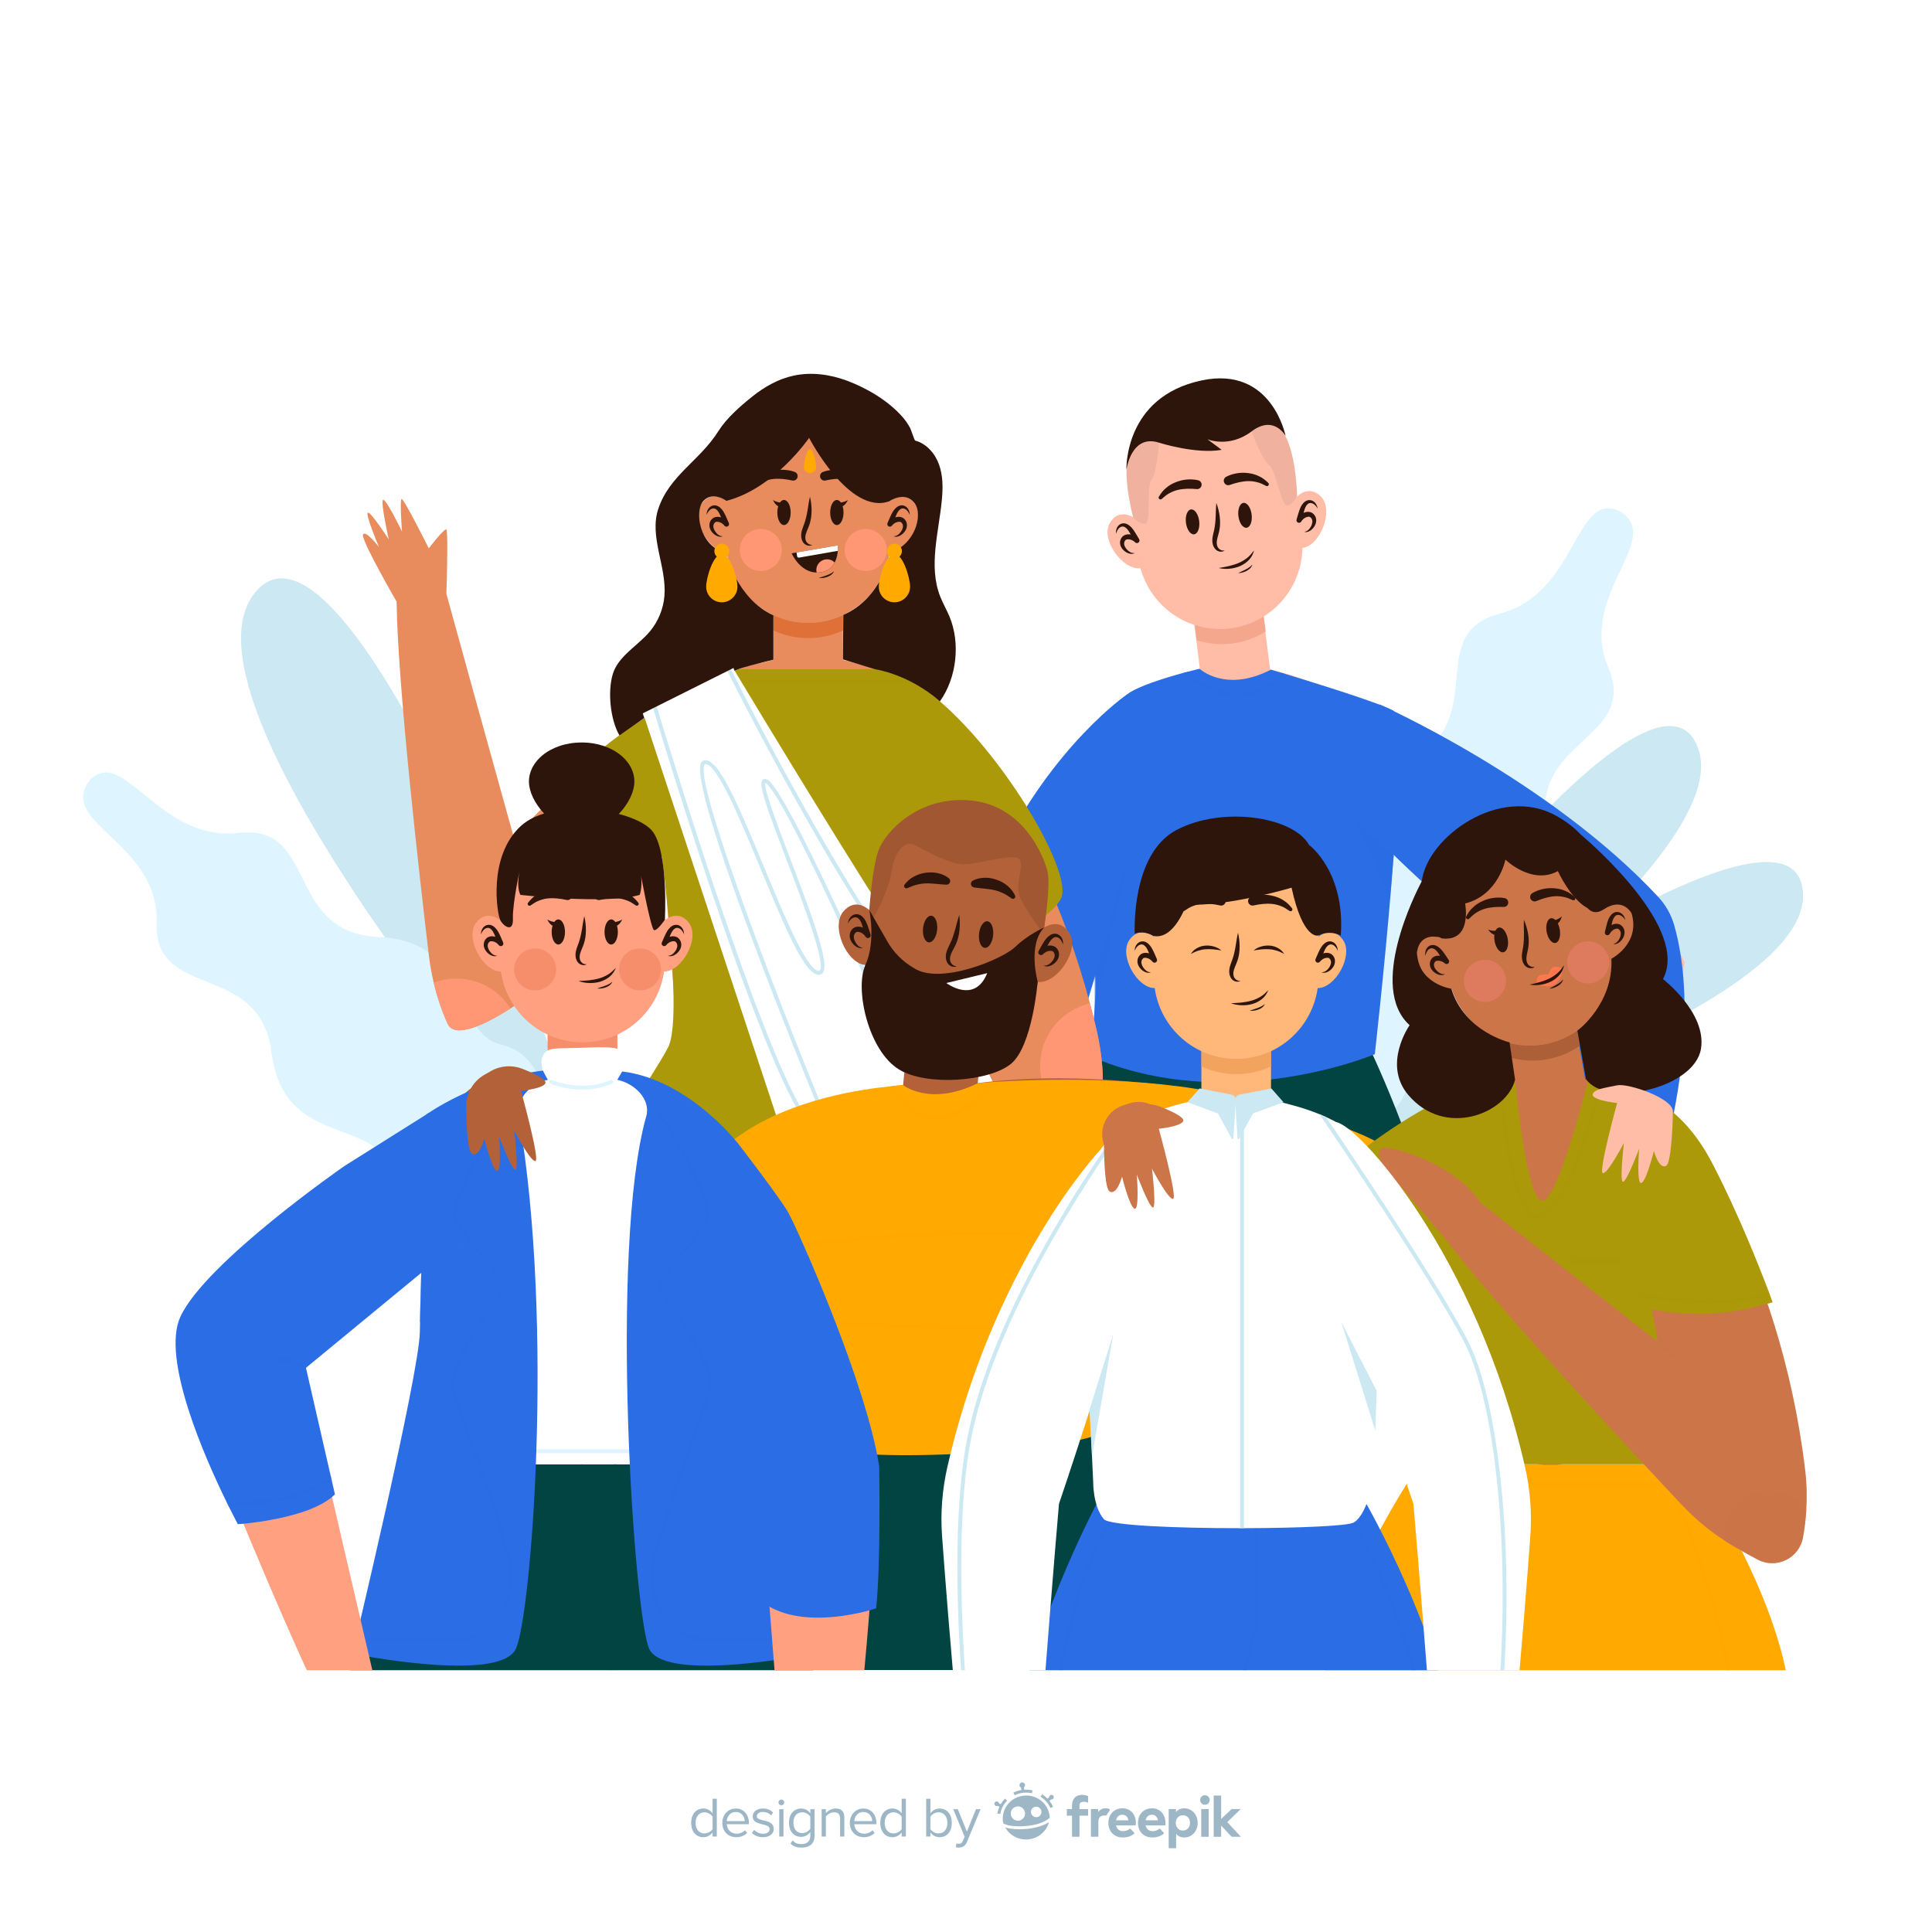 <?xml version="1.0" encoding="utf-8"?>
<!-- Generator: Adobe Illustrator 27.5.0, SVG Export Plug-In . SVG Version: 6.00 Build 0)  -->
<svg version="1.1" xmlns="http://www.w3.org/2000/svg" xmlns:xlink="http://www.w3.org/1999/xlink" x="0px" y="0px"
	 viewBox="0 0 500 500" style="enable-background:new 0 0 500 500;" xml:space="preserve">
<g id="BACKGROUND">
	<rect style="fill:#FFFFFF;" width="500" height="500"/>
	<g>
		<g>
			<path style="fill:#CCE8F2;" d="M152.337,309.756c0,0-109.189-123.79-86.97-155.53S145.989,265.953,152.337,309.756z"/>
			<g>
				<g>
					<path style="fill:#DEF5FF;" d="M135.477,273.239c6.869,5.899,6.62,18.139,15.302,22.89c10.562,5.771,6.352,23.252,6.352,23.252
						l-5.443,5.901c0,0-17.065,5.585-23.669-4.477c-1.278-1.973-2.968-3.413-4.851-4.514c-0.868-0.523-1.753-0.941-2.678-1.358
						c-7.527-3.249-16.886-3.78-19.836-12.895c-2.455-7.585-11.687-8.039-19.398-12.293c-0.867-0.481-1.713-0.984-2.543-1.591
						c-4.085-2.934-7.388-7.489-8.419-15.628c-2.579-20.368-22.474-15.804-28.246-26.251c-0.447-0.85-0.837-1.805-1.107-2.847
						c-0.345-1.391-0.513-2.975-0.442-4.816c0.672-19.156-22.702-25.029-18.503-34.619c0.32-0.777,0.824-1.582,1.535-2.396
						c0.02-0.021,0.059-0.064,0.101-0.066c8.809-7.958,17.684,16.39,38.143,14.014c13.961-1.617,14.445,10.861,20.924,19.379
						c0.589,0.782,1.218,1.521,1.928,2.215c2.928,2.939,7.042,5.066,13.375,5.347c24.296,1.084,18.81,24.814,31.845,27.903
						c1.127,0.285,2.133,0.658,3.04,1.096C133.856,271.983,134.726,272.546,135.477,273.239z"/>
				</g>
				<path style="opacity:0.5;fill:#DEF5FF;" d="M135.477,273.239c-4.515,3.302-10.98,8.934-11.93,14.571
					c-0.362,2.287,0.238,4.349,1.864,6.246l13.617,12.361c0.297,0.195,0.614,0.368,0.932,0.582l-0.117,0.17l15.527,14.122
					l-1.979,2.146l-16.192-14.736c-1.139-0.574-2.302-0.733-3.614-0.474c-3.524,0.721-7.365,4.326-10.416,8.064
					c-0.868-0.523-1.753-0.941-2.678-1.358c3.323-4.163,7.873-8.623,12.524-9.575c0.143-0.026,0.289-0.012,0.454-0.018
					l-33.283-30.262c-2.71-2.142-5.174-2.786-7.558-1.967c-5.258,1.782-9.267,10.435-11.371,16.634
					c-0.867-0.481-1.713-0.984-2.543-1.591c2.128-6.139,6.435-15.588,12.976-17.815c0.917-0.306,1.841-0.446,2.77-0.463
					l-28.459-25.891c-10.507-7.983-20.029-1.319-23.953,2.29c-0.447-0.85-0.837-1.805-1.107-2.847
					c3.637-3.039,10.265-7.211,18.048-5.79l-36.994-33.644c0.32-0.777,0.824-1.582,1.535-2.396c0.02-0.021,0.059-0.064,0.101-0.066
					l53.677,48.794c-0.529-1.838-0.706-3.669-0.408-5.499c0.578-4.114,3.129-7.439,5.797-9.902c0.589,0.782,1.218,1.521,1.928,2.215
					c-2.271,2.075-4.371,4.825-4.858,8.108c-0.61,4.322,1.68,8.856,6.868,13.522l-0.02,0.022l33.927,30.855
					c-0.051-0.762-0.001-1.549,0.133-2.34c1.049-6.26,7.4-12.156,12.21-15.821C133.856,271.983,134.726,272.546,135.477,273.239z"/>
			</g>
		</g>
		<g>
			<path style="fill:#CCE8F2;" d="M332.408,303.622c0,0,118.464-78.64,107.058-110.006S347.461,268.592,332.408,303.622z"/>
			<path style="fill:#CCE8F2;" d="M330.67,302.668c0,0,137.042-37.914,135.953-71.271
				C465.533,198.039,355.868,274.055,330.67,302.668z"/>
			<g>
				<g>
					<path style="fill:#DEF5FF;" d="M340.123,239.243c-4.278,7.98,0.371,19.305-6.012,26.87c-7.768,9.193,2.466,23.977,2.466,23.977
						l7.205,3.539c0,0,17.931-0.948,20.459-12.716c0.48-2.301,1.537-4.254,2.895-5.96c0.621-0.801,1.295-1.51,2.008-2.233
						c5.847-5.746,14.384-9.618,13.847-19.184c-0.447-7.96,7.999-11.714,13.656-18.464c0.634-0.762,1.242-1.536,1.798-2.402
						c2.751-4.21,4.188-9.651,2.213-17.613c-4.944-19.926,15.257-22.849,16.871-34.675c0.111-0.954,0.13-1.985,0.005-3.055
						c-0.18-1.422-0.595-2.959-1.325-4.651c-7.539-17.623,12.141-31.535,4.765-38.963c-0.579-0.609-1.34-1.178-2.296-1.681
						c-0.026-0.013-0.079-0.039-0.118-0.025c-11.087-4.243-10.578,21.667-30.516,26.833c-13.604,3.529-9.553,15.341-12.522,25.623
						c-0.268,0.942-0.587,1.858-0.999,2.761c-1.67,3.798-4.74,7.266-10.544,9.813c-22.268,9.778-8.589,29.93-19.632,37.514
						c-0.948,0.672-1.753,1.383-2.439,2.119C341.181,237.486,340.574,238.326,340.123,239.243z"/>
				</g>
				<path style="opacity:0.5;fill:#DEF5FF;" d="M340.123,239.243c5.402,1.45,13.464,4.37,16.384,9.284
					c1.163,2.002,1.348,4.142,0.516,6.498l-8.24,16.442c-0.207,0.289-0.44,0.564-0.66,0.879l0.17,0.116l-9.385,18.774l2.62,1.287
					l9.784-19.586c0.855-0.946,1.882-1.514,3.199-1.746c3.547-0.599,8.43,1.377,12.624,3.762c0.621-0.801,1.295-1.51,2.008-2.233
					c-4.601-2.683-10.454-5.201-15.135-4.411c-0.143,0.027-0.273,0.093-0.43,0.147l20.122-40.233
					c1.755-2.976,3.82-4.465,6.339-4.561c5.547-0.235,12.408,6.388,16.608,11.411c0.634-0.762,1.242-1.536,1.798-2.402
					c-4.199-4.958-11.626-12.216-18.53-11.932c-0.966,0.046-1.878,0.248-2.75,0.568l17.199-34.416
					c6.918-11.237,18.204-8.457,23.165-6.508c0.111-0.954,0.13-1.985,0.005-3.055c-4.489-1.522-12.175-3.021-18.922,1.112
					l22.361-44.726c-0.579-0.609-1.34-1.178-2.296-1.681c-0.026-0.013-0.079-0.039-0.118-0.025l-32.455,64.876
					c-0.17-1.905-0.666-3.677-1.604-5.276c-2.023-3.628-5.602-5.809-8.98-7.143c-0.268,0.942-0.587,1.858-0.999,2.761
					c2.867,1.116,5.817,2.923,7.456,5.809c2.129,3.81,1.629,8.866-1.526,15.089l0.026,0.013l-20.508,41.019
					c-0.227-0.729-0.558-1.445-0.968-2.134c-3.237-5.46-11.288-8.667-17.096-10.35C341.181,237.486,340.574,238.326,340.123,239.243
					z"/>
			</g>
		</g>
	</g>
</g>
<g id="OBJECTS">
	<g>
		<path style="fill:#024442;" d="M375.876,341.979c-2.254-30.205-20.665-69.083-20.665-69.083H319.05
			c0.008,0.169,0.025,0.331,0.025,0.504v0.422l-0.049-0.422c0-0.174,0.017-0.336,0.025-0.504h-36.161
			c0,0-18.411,38.878-20.665,69.083l56.801,28.579l0.049-0.467v0.467L375.876,341.979z"/>
		<g>
			<path style="fill:#FFBDA8;" d="M341.878,128.529c-2.581-2.636-5.043-1.098-6.263,0.026l-0.906-7.25
				c-1.461-11.686-12.118-19.975-23.804-18.514c-11.686,1.461-19.975,12.118-18.514,23.804l0.906,7.25
				c-1.46-0.788-4.225-1.673-6.077,1.517c-2.491,4.289,3.39,12.302,7.944,11.696c2.73,10.098,12.544,16.904,23.221,15.57h0
				c10.677-1.335,18.513-10.347,18.674-20.806C341.62,141.288,345.347,132.074,341.878,128.529z"/>
			<g>
				<g>
					<path style="fill:#2E150C;" d="M315.382,146.994c1.818-0.274,3.551-0.623,5.15-1.291c0.798-0.332,1.53-0.779,2.214-1.303
						c0.69-0.53,1.231-1.213,1.803-1.948c-0.228,0.887-0.655,1.772-1.324,2.46c-0.656,0.695-1.47,1.238-2.342,1.617
						c-0.882,0.355-1.804,0.582-2.736,0.658C317.22,147.264,316.28,147.231,315.382,146.994z"/>
				</g>
				<g>
					<path style="fill:#2E150C;" d="M320.416,148.327c0.668-0.356,1.346-0.605,1.97-0.96c0.324-0.151,0.628-0.336,0.916-0.539
						c0.289-0.202,0.556-0.432,0.799-0.725c-0.074,0.378-0.306,0.712-0.575,0.988c-0.27,0.282-0.604,0.48-0.932,0.673
						C321.908,148.093,321.18,148.33,320.416,148.327z"/>
				</g>
				<g>
					<path style="fill:#2E150C;" d="M314.793,130.163c0.424,1.145,0.716,2.317,0.866,3.533c0.149,1.211,0.151,2.475-0.115,3.715
						c-0.268,1.245-0.732,2.264-0.641,3.275c0.044,0.494,0.192,0.98,0.551,1.318c0.355,0.35,0.903,0.589,1.499,0.427
						c-0.459,0.448-1.267,0.44-1.875,0.118c-0.64-0.336-1.051-1.012-1.211-1.678c-0.341-1.383,0.142-2.681,0.358-3.74
						c0.232-1.091,0.335-2.226,0.386-3.391C314.663,132.574,314.664,131.379,314.793,130.163z"/>
				</g>
				<g>
					<path style="fill:#2E150C;" d="M288.825,138.157c-0.066-0.728,0.056-1.584,0.693-2.202c0.304-0.3,0.753-0.518,1.239-0.523
						c0.485-0.015,0.929,0.175,1.291,0.409c0.742,0.483,1.2,1.162,1.617,1.798c0.414,0.634,0.759,1.269,1.141,1.904
						c0.189,0.315,0.088,0.723-0.227,0.912c-0.266,0.16-0.6,0.112-0.811-0.097l-0.022-0.023c-0.447-0.444-1.077-0.751-1.716-0.764
						c-0.32-0.007-0.538,0.032-0.71,0.176c-0.184,0.145-0.319,0.412-0.375,0.697c-0.108,0.559,0.214,1.267,0.732,1.805
						c0.501,0.534,1.2,0.998,2.033,0.872c-0.754,0.455-1.771,0.148-2.48-0.349c-0.707-0.498-1.395-1.315-1.366-2.422
						c0.016-0.526,0.216-1.061,0.629-1.48c0.422-0.435,1.06-0.604,1.549-0.593c0.996,0.009,1.978,0.401,2.665,1.135l-1.061,0.792
						c-0.349-0.643-0.726-1.292-1.052-1.931c-0.335-0.619-0.697-1.21-1.146-1.61c-0.46-0.398-0.99-0.554-1.541-0.212
						C289.359,136.758,289.027,137.443,288.825,138.157z"/>
				</g>
				<g>
					<path style="fill:#2E150C;" d="M341.009,131.634c-0.371-0.642-0.862-1.225-1.471-1.39c-0.618-0.196-1.093,0.086-1.441,0.585
						c-0.337,0.498-0.541,1.16-0.714,1.843c-0.158,0.7-0.363,1.421-0.544,2.131l-1.223-0.507c0.485-0.881,1.341-1.503,2.303-1.756
						c0.471-0.131,1.131-0.124,1.647,0.193c0.504,0.304,0.829,0.773,0.974,1.279c0.3,1.066-0.164,2.027-0.727,2.683
						c-0.565,0.657-1.475,1.204-2.318,0.949c0.839-0.082,1.403-0.704,1.756-1.345c0.369-0.648,0.507-1.413,0.265-1.929
						c-0.124-0.262-0.321-0.488-0.535-0.583c-0.202-0.097-0.423-0.081-0.731,0.004c-0.616,0.17-1.151,0.623-1.475,1.163
						l-0.016,0.027c-0.189,0.315-0.597,0.417-0.912,0.228c-0.267-0.16-0.38-0.478-0.295-0.762c0.214-0.709,0.391-1.409,0.637-2.126
						c0.248-0.718,0.525-1.489,1.125-2.141c0.293-0.316,0.677-0.61,1.151-0.714c0.472-0.114,0.96-0.014,1.329,0.202
						C340.565,130.113,340.894,130.913,341.009,131.634z"/>
				</g>
				<g>
					<path style="fill:#2E150C;" d="M309.606,126.566c-0.694-0.063-1.557-0.111-2.336-0.08c-0.797,0.029-1.59,0.109-2.365,0.284
						c-0.78,0.169-1.517,0.473-2.227,0.853c-0.724,0.37-1.345,0.91-1.984,1.476l-0.039,0.035c-0.2,0.177-0.505,0.158-0.682-0.041
						c-0.144-0.162-0.158-0.395-0.051-0.571c0.486-0.799,1.06-1.603,1.826-2.212c0.735-0.644,1.6-1.156,2.518-1.509
						c0.913-0.369,1.878-0.614,2.853-0.698c0.992-0.073,1.916-0.058,2.969,0.191c0.623,0.147,1.009,0.771,0.862,1.395
						c-0.134,0.569-0.667,0.941-1.233,0.889L309.606,126.566z"/>
				</g>
				<g>
					<path style="fill:#2E150C;" d="M317.337,123.387c0.96-0.5,1.852-0.743,2.831-0.916c0.965-0.159,1.961-0.159,2.937-0.026
						c0.976,0.116,1.941,0.4,2.812,0.843c0.893,0.402,1.646,1.04,2.314,1.695c0.191,0.187,0.194,0.493,0.007,0.683
						c-0.152,0.155-0.382,0.186-0.566,0.092l-0.047-0.024c-0.759-0.391-1.493-0.762-2.286-0.942
						c-0.782-0.194-1.572-0.307-2.369-0.279c-0.794,0.021-1.583,0.139-2.362,0.307c-0.763,0.161-1.587,0.42-2.245,0.652
						l-0.104,0.037c-0.604,0.213-1.266-0.103-1.479-0.707C316.584,124.249,316.832,123.649,317.337,123.387z"/>
				</g>
				<g>
					<path style="fill:#2E150C;" d="M323.921,133.15c0.222,1.78-0.364,3.318-1.309,3.436c-0.945,0.118-1.892-1.229-2.115-3.009
						c-0.222-1.78,0.364-3.318,1.309-3.437C322.752,130.023,323.698,131.37,323.921,133.15z"/>
				</g>
				<g>
					<path style="fill:#2E150C;" d="M306.922,135.275c0.223,1.78,1.169,3.127,2.115,3.008c0.945-0.118,1.531-1.657,1.309-3.436
						c-0.223-1.78-1.169-3.127-2.115-3.008C307.285,131.956,306.699,133.495,306.922,135.275z"/>
				</g>
			</g>
			<g>
				<path style="fill:#F0B29E;" d="M323.9,111.653c0,0,2.619,7.261,4.523,8.689c1.904,1.428,3.095,10.832,4.761,10.475
					c1.666-0.357,2.5-2.5,2.5-2.5s-0.238-14.641-5.118-17.973C325.685,107.011,323.9,111.653,323.9,111.653z"/>
				<path style="fill:#F0B29E;" d="M299.956,114.565c0,0-0.509,7.702-1.945,9.601c-1.435,1.899,0.021,11.265-1.68,11.382
					c-1.7,0.118-3.093-1.711-3.093-1.711s-3.819-14.136-0.05-18.688C296.956,110.597,299.956,114.565,299.956,114.565z"/>
				<path style="fill:#2E150C;" d="M299.956,114.565c0,0,9.542,3.039,16.207,1.849l-3.69-2.738c0,0,5.594,2.381,11.427-2.023
					c5.832-4.404,8.808,1.19,8.808,1.19s-3.485-18.199-21.663-14.403c-20.235,4.226-19.521,23.092-19.521,23.092
					S292.754,112.248,299.956,114.565z"/>
			</g>
		</g>
		<g>
			<g>
				
					<rect x="309.89" y="158.097" transform="matrix(0.992 -0.124 0.124 0.992 -18.221 40.842)" style="fill:#FFBDA8;" width="18.021" height="17.326"/>
				<path style="fill:#F5A78E;" d="M327.069,159.522l0.49,3.923c-2.552,1.605-5.495,2.697-8.687,3.096
					c-3.192,0.399-6.313,0.065-9.182-0.863l-0.49-3.923c2.869,0.927,5.99,1.262,9.182,0.863
					C321.574,162.22,324.517,161.127,327.069,159.522z"/>
			</g>
			<g>
				<g>
					<path style="fill:#FFBDA8;" d="M435.963,249.016c-1.924,11.808-4.314,26.005-6.78,39.289
						c-2.733,14.731-5.552,28.319-7.913,36.289l-12.036-0.971c0,0,0.152-32.309,0.2-62.761c0.038-15.797,0.038-31.09-0.019-41.108
						c0,0-0.429-1.695-1.162-4.647c4.799,4.123,9.598,8.618,14.321,13.512c4.18,4.333,7.723,9.237,10.456,14.607
						C433.896,244.922,434.877,246.864,435.963,249.016z"/>
				</g>
				<path style="fill:#2B6DE5;" d="M357.03,182.316c0,0,43.837,19.45,72.097,49.779c1.93,2.071,3.345,4.558,4.136,7.277
					c2.821,9.695,6.922,35.171-8.307,78.319c0,0-14.283,1.428-17.616,0c-3.333-1.428,2.381-51.42-1.904-56.658
					c-4.285-5.237-57.61-46.659-58.562-57.61C345.92,192.473,357.03,182.316,357.03,182.316z"/>
			</g>
			<g>
				<path style="fill:#FFBDA8;" d="M298.121,186.036c0,0,1.076-6.765-4.697-6.553c-5.46,0.2-36.406,34.911-48.864,89.646
					c-1.338,5.878-1.831,11.905-1.39,17.917c1.45,19.772,5.35,69.605,9.338,91.816l-0.003,0c0,0-6.173,17.878-5.187,18.752
					c0.986,0.874,3.406-4.011,3.406-4.011s-1.869,8.85-1.136,9.254c0.733,0.403,4.008-7.825,4.008-7.825s-0.277,10.14,0.526,10.343
					c0.803,0.204,3.223-9.005,3.223-9.005s0.941,8.167,1.512,8.301c0.571,0.134,4.47-13.88,4.47-13.88s4.739,4.201,5.344,3.966
					c0.605-0.235-3.131-16.388-3.132-16.389c1.199-15.681,5.706-74.427,7.887-99.63
					C273.426,278.738,301.305,196.995,298.121,186.036z"/>
				<path style="fill:#2B6DE5;" d="M291.643,179.737c0,0-19.044,12.974-33.328,42.255c-14.283,29.281-17.854,59.276-17.854,59.276
					l9.522,88.081c0,0,13.331,4.047,17.616,0.238c4.285-3.809,7.856-90.7,7.856-90.7l23.806-78.559L291.643,179.737z"/>
			</g>
			<g>
				<path style="fill:#FFBDA8;" d="M353.958,260.597c1.41-20.364,5.54-59.677,1.279-70.863c-4.686-12.3-26-16.724-34.279-17.997
					h-3.328c-8.279,1.273-34.41,68.496-33,88.86c0.524,7.564-1.141,12.34-1.141,12.34h34.142h3.328h34.142
					C355.099,272.936,353.434,268.16,353.958,260.597z"/>
				<g>
					<path style="fill:#2B6DE5;" d="M355.801,272.82c0,0-37.97,16.07-73.8,0.47c0,0,1.91-12.85,1.43-21.18
						c-0.48-8.34,4.17-69.16,8.21-72.37c2.66-2.11,9.92-4.32,14.6-5.6c0,0,0,0,0.01,0c0.42-0.11,0.81-0.22,1.18-0.31
						c1.82-0.48,3.02-0.76,3.02-0.76s6.66,6.31,18.45,0.24c0,0,1.07,0.31,2.82,0.84c0.34,0.1,0.7,0.21,1.09,0.33
						c7.6,2.29,23.95,7.34,27.75,9.42C365.561,186.64,355.801,272.82,355.801,272.82z"/>
					<g>
						<g>
							<path style="opacity:0.5;fill:#2B6DE5;" d="M332.811,174.48c-3.75,3.79-7.86,5.75-12.23,5.83h-0.3
								c-6.31,0-11.49-3.85-14.03-6.17c0.42-0.11,0.81-0.22,1.18-0.31c2.59,2.22,7.33,5.48,12.86,5.48h0.27
								c3.95-0.08,7.69-1.81,11.16-5.16C332.061,174.25,332.421,174.36,332.811,174.48z"/>
						</g>
						<g>
							<polygon style="opacity:0.5;fill:#2B6DE5;" points="360.691,221.25 350.191,210.625 359.691,232.625 							"/>
						</g>
						<g>
							<polygon style="opacity:0.5;fill:#2B6DE5;" points="283.274,252.917 293.941,213.417 283.274,262.417 							"/>
						</g>
					</g>
				</g>
			</g>
		</g>
	</g>
	<g>
		<g>
			<g>
				<path style="fill:#E88C5D;" d="M285.271,284.84c-0.16,2.2-0.35,4.76-0.57,7.62c-1.75,22.87-5.22,64.42-8.78,84.09
					c0.41,1.18,6.12,17.84,5.17,18.68c-0.99,0.88-3.41-4.01-3.41-4.01s1.87,8.85,1.14,9.26c-0.73,0.4-4.01-7.83-4.01-7.83
					s0.28,10.14-0.53,10.35c-0.8,0.2-3.22-9.01-3.22-9.01s-0.94,8.17-1.51,8.3c-0.57,0.14-4.47-13.88-4.47-13.88
					s-4.74,4.2-5.35,3.97c-0.6-0.24,3.14-16.39,3.14-16.39h0.04c-1.2-15.66-5.71-74.29-7.89-99.44c0,0-17.98-81.11-14.8-92.04
					c0,0-10.97-7.24-5.2-7.03c5.21,0.19,33.67,31.79,47.06,82.2c0.64,2.39,1.24,4.81,1.8,7.28
					C285.221,272.83,285.721,278.84,285.271,284.84z"/>
				<path style="fill:#FF9775;" d="M285.271,284.84c-0.16,2.2-0.35,4.76-0.57,7.62c-8.67-0.57-15.51-7.78-15.51-16.59
					c0-7.89,5.5-14.5,12.89-16.19c0.64,2.39,1.24,4.81,1.8,7.28C285.221,272.83,285.721,278.84,285.271,284.84z"/>
			</g>
			<g>
				<path style="fill:#E88C5D;" d="M200.221,179.58c-1.21,9.89-44.9,60.5-56.62,72.63c-1.66,1.72-6.38,5.51-11.49,8.78
					c-6.91,4.42-14.54,7.87-16.29,3.93c-1.52-3.43-2.72-6.99-3.58-10.62c-0.51-2.14-0.91-4.3-1.18-6.49
					c-0.01-0.07-0.02-0.15-0.03-0.21c-1.17-9.84-3.19-27.17-4.95-44.87c-1.77-17.69-3.28-35.75-3.45-47.04
					c0,0-9.47-16.37-8.67-17.41c0.77-1.01,3.87,2.97,4.1,3.26c-0.19-0.45-3.5-8.33-2.88-8.84c0.62-0.52,5.14,6.47,5.42,6.89
					c-0.11-0.5-2.18-9.89-1.45-10.23c0.75-0.35,4.89,8.22,4.89,8.22s-0.64-8.19-0.11-8.44c0.54-0.24,7.04,12.77,7.04,12.77
					s3.85-5.03,4.49-4.91c0.23,0.04,0.3,2.16,0.3,4.88c0,4.92-0.24,11.8-0.24,11.8c2.76,10.02,10.52,38.15,17.48,63.12
					c29.67-32.57,61.12-46.77,65.48-45.09C203.871,173.78,200.221,179.58,200.221,179.58z"/>
				<path style="fill:#FF9775;" d="M132.111,260.99c-6.91,4.42-14.54,7.87-16.29,3.93c-1.52-3.43-2.72-6.99-3.58-10.62
					c1.81-0.68,3.77-1.05,5.82-1.05C123.981,253.25,129.171,256.34,132.111,260.99z"/>
			</g>
			<path style="fill:#E88C5D;" d="M243.817,258.216c-2.376-26.716,5.54-59.676,1.278-70.863c-4.686-12.3-26-16.724-34.279-17.997
				h-3.328c-8.279,1.273-29.593,5.697-34.279,17.997c-4.262,11.187-0.132,50.499,1.278,70.863c0.524,7.564-1.141,12.34-1.141,12.34
				h34.142h3.328h34.142C244.958,270.556,244.488,265.768,243.817,258.216z"/>
			<g>
				<rect x="200.142" y="156.704" style="fill:#E88C5D;" width="18.021" height="17.326"/>
				<path style="fill:#DE7038;" d="M218.156,159.199v3.954c-2.732,1.276-5.787,1.995-9.004,1.995c-3.217,0-6.272-0.719-9.004-1.995
					v-3.954c2.732,1.276,5.787,1.995,9.004,1.995C212.369,161.193,215.424,160.475,218.156,159.199z"/>
			</g>
			<g>
				<g>
					<path style="fill:#AB9909;" d="M274.501,232.7c-4.76,8.1-25.47,15-25.47,15l-5-18.57l1.66,25.74
						c0.6,9.32,3.61,18.29,8.52,26.24c12.89,20.88,17.28,48.33,17.28,48.33h-125.38c3.49-24.76,23.05-50.79,26.86-58.53
						c3.81-7.73-1.67-49.27-1.67-49.27l-9.04,10.35c-12.14-3.69-15.59-29.76-15.59-29.76c11.11-12.05,26.81-20.81,36.25-25.4
						c0.74-0.36,1.45-0.69,2.1-1c3.72-1.73,6.04-2.64,6.04-2.64h36.07c2.55,0.12,5.3,1.07,8.16,2.64c0.56,0.31,1.12,0.64,1.69,1
						C255.981,188.69,278.531,225.86,274.501,232.7z"/>
					<g>
						<path style="opacity:0.5;fill:#AB9909;" d="M236.981,176.83h-54.06c0.74-0.36,1.45-0.69,2.1-1h50.27
							C235.851,176.14,236.411,176.47,236.981,176.83z"/>
					</g>
				</g>
				<g>
					<path style="fill:#FFFFFF;" d="M272.761,328.48h-58.72l-47.62-143.94c0,0,0.99-0.53,2.57-1.37c0.28-0.15,0.59-0.31,0.91-0.48
						c5.03-2.66,14.18-7.43,18.28-9.16c0.36-0.15,0.67-0.27,0.94-0.37c0.25-0.09,0.46-0.16,0.63-0.21c0,0,51.9,86.66,62.37,97.45
						C252.121,270.4,272.761,308.8,272.761,328.48z"/>
					<g>
						<g>
							<path style="fill:#CCE8F2;" d="M248.651,268.24c-0.09,0.12-0.24,0.18-0.38,0.18c-0.11,0-0.23-0.04-0.32-0.12
								c-20.51-17.44-54.51-84.28-59.77-94.77c0.36-0.15,0.67-0.27,0.94-0.37c5.38,10.71,39.17,77.1,59.48,94.38
								C248.811,267.71,248.831,268.03,248.651,268.24z"/>
						</g>
						<g>
							<path style="fill:#CCE8F2;" d="M210.811,292.34c-0.1,0.11-0.24,0.16-0.37,0.16c-0.12,0-0.25-0.04-0.34-0.13
								c-10.99-10.29-36.92-95.32-41.11-109.2c0.28-0.15,0.59-0.31,0.91-0.48c3.86,12.79,30.17,98.91,40.88,108.94
								C210.981,291.82,210.991,292.14,210.811,292.34z"/>
						</g>
						<g>
							<path style="fill:#CCE8F2;" d="M212.941,288.75c-0.196,0-0.383-0.116-0.462-0.31c-3.572-8.679-34.789-84.965-30.996-91.108
								c0.217-0.352,0.536-0.553,0.921-0.581c0.043-0.003,0.087-0.005,0.13-0.005c3.523,0,8.109,10.474,15.196,27.621
								c5.1,12.339,10.88,26.324,14.049,26.89c0.262,0.045,0.335-0.039,0.374-0.087c1.597-1.929-4.234-17.214-8.492-28.374
								c-5.517-14.462-7.484-20.024-6.24-21.047c0.229-0.189,0.637-0.327,1.284,0.077c6.063,3.789,37.844,77.586,39.194,80.727
								c0.109,0.254-0.008,0.548-0.262,0.656c-0.252,0.11-0.547-0.008-0.657-0.262c-11.393-26.496-34.165-77.373-38.806-80.273
								c-0.054-0.034-0.097-0.057-0.132-0.073c-0.404,1.603,3.444,11.691,6.552,19.839c6.219,16.304,10.159,27.156,8.328,29.369
								c-0.22,0.266-0.628,0.556-1.321,0.434c-3.458-0.618-7.898-10.798-14.797-27.492c-5.234-12.664-11.161-27.004-14.255-27.004
								c-0.024,0-0.048,0.001-0.072,0.002c-0.034,0.003-0.081,0.006-0.144,0.109c-2.667,4.319,17.119,56.31,31.069,90.202
								c0.105,0.256-0.017,0.548-0.272,0.652C213.069,288.738,213.005,288.75,212.941,288.75z"/>
						</g>
					</g>
				</g>
			</g>
		</g>
		<g>
			<g>
				<path style="fill:#E88C5D;" d="M236.694,130.282c-2.234-2.936-4.868-1.715-6.218-0.751v-7.306
					c0-11.777-9.547-21.324-21.324-21.324c-11.777,0-21.324,9.547-21.324,21.324v7.306c-1.351-0.963-3.984-2.184-6.218,0.751
					c-3.008,3.954,1.853,12.654,6.452,12.591c1.459,10.355,10.331,18.33,21.089,18.33c10.758,0,19.63-7.975,21.089-18.33
					C234.842,142.936,239.702,134.235,236.694,130.282z"/>
				<g>
					<g>
						<path style="fill:#2E150C;" d="M211.892,149.585c0.707-0.27,1.411-0.433,2.074-0.708c0.34-0.11,0.665-0.255,0.975-0.421
							c0.312-0.165,0.605-0.359,0.883-0.62c-0.12,0.366-0.392,0.668-0.693,0.91c-0.303,0.247-0.659,0.401-1.008,0.552
							C213.401,149.538,212.649,149.683,211.892,149.585z"/>
					</g>
					<g>
						<path style="fill:#2E150C;" d="M209.617,128.543c0.279,1.189,0.423,2.388,0.421,3.613c-0.003,1.221-0.157,2.475-0.575,3.672
							c-0.421,1.202-1.007,2.156-1.042,3.17c-0.018,0.495,0.069,0.996,0.383,1.377c0.309,0.391,0.823,0.697,1.435,0.609
							c-0.511,0.387-1.312,0.28-1.875-0.115c-0.594-0.413-0.918-1.134-0.993-1.816c-0.167-1.415,0.473-2.642,0.819-3.667
							c0.366-1.054,0.608-2.168,0.803-3.317C209.189,130.919,209.338,129.734,209.617,128.543z"/>
					</g>
					<g>
						<path style="fill:#2E150C;" d="M182.858,133.255c0.024-0.73,0.251-1.564,0.96-2.1c0.339-0.26,0.812-0.421,1.294-0.366
							c0.483,0.045,0.901,0.289,1.231,0.566c0.677,0.572,1.047,1.302,1.382,1.984c0.332,0.68,0.595,1.353,0.896,2.03
							c0.149,0.336-0.003,0.729-0.339,0.877c-0.284,0.126-0.609,0.037-0.793-0.197l-0.02-0.025
							c-0.388-0.496-0.975-0.879-1.608-0.971c-0.317-0.047-0.538-0.035-0.726,0.087c-0.2,0.121-0.367,0.369-0.458,0.645
							c-0.176,0.542,0.056,1.283,0.502,1.881c0.43,0.592,1.067,1.139,1.91,1.117c-0.805,0.358-1.775-0.073-2.417-0.654
							c-0.64-0.582-1.221-1.478-1.055-2.572c0.081-0.52,0.346-1.026,0.808-1.39c0.473-0.379,1.127-0.468,1.611-0.396
							c0.987,0.132,1.913,0.643,2.503,1.457l-1.151,0.655c-0.267-0.682-0.56-1.372-0.804-2.047c-0.256-0.656-0.541-1.287-0.937-1.74
							c-0.408-0.452-0.913-0.673-1.502-0.402C183.561,131.932,183.147,132.572,182.858,133.255z"/>
					</g>
					<g>
						<path style="fill:#2E150C;" d="M235.447,133.255c-0.289-0.683-0.703-1.322-1.287-1.561c-0.589-0.271-1.095-0.05-1.502,0.402
							c-0.396,0.453-0.681,1.084-0.937,1.74c-0.243,0.675-0.537,1.365-0.804,2.047l-1.151-0.655
							c0.591-0.814,1.517-1.325,2.503-1.457c0.484-0.072,1.138,0.017,1.611,0.396c0.462,0.365,0.727,0.87,0.808,1.39
							c0.166,1.095-0.414,1.991-1.055,2.572c-0.642,0.582-1.613,1.012-2.417,0.654c0.842,0.022,1.479-0.525,1.91-1.117
							c0.447-0.598,0.679-1.34,0.502-1.881c-0.091-0.276-0.258-0.524-0.458-0.645c-0.189-0.121-0.409-0.133-0.726-0.087
							c-0.632,0.093-1.22,0.476-1.608,0.971l-0.019,0.025c-0.226,0.289-0.644,0.34-0.933,0.113
							c-0.245-0.192-0.318-0.521-0.198-0.793c0.3-0.677,0.563-1.35,0.896-2.03c0.335-0.682,0.705-1.413,1.382-1.984
							c0.33-0.277,0.747-0.521,1.23-0.566c0.482-0.055,0.955,0.105,1.294,0.366C235.196,131.69,235.423,132.525,235.447,133.255z"/>
					</g>
					<g>
						<path style="fill:#2E150C;" d="M204.916,124.331c-0.681-0.149-1.532-0.304-2.308-0.369c-0.794-0.07-1.591-0.09-2.382-0.012
							c-0.794,0.071-1.564,0.281-2.316,0.57c-0.765,0.277-1.447,0.737-2.151,1.219l-0.043,0.03c-0.22,0.151-0.521,0.094-0.671-0.126
							c-0.123-0.179-0.108-0.412,0.02-0.573c0.582-0.733,1.25-1.459,2.087-1.969c0.809-0.548,1.731-0.949,2.685-1.185
							c0.952-0.253,1.94-0.376,2.917-0.338c0.993,0.051,1.908,0.18,2.922,0.558c0.6,0.223,0.906,0.891,0.683,1.491
							c-0.204,0.548-0.779,0.851-1.334,0.729L204.916,124.331z"/>
					</g>
					<g>
						<path style="fill:#2E150C;" d="M212.981,122.135c1.014-0.377,1.93-0.507,2.923-0.558c0.977-0.038,1.966,0.085,2.917,0.338
							c0.954,0.236,1.876,0.637,2.685,1.185c0.836,0.51,1.505,1.236,2.087,1.969c0.166,0.209,0.131,0.513-0.078,0.679
							c-0.17,0.135-0.402,0.137-0.573,0.021l-0.043-0.03c-0.704-0.482-1.387-0.941-2.151-1.219c-0.752-0.289-1.521-0.5-2.316-0.57
							c-0.791-0.078-1.588-0.058-2.382,0.012c-0.777,0.065-1.627,0.22-2.308,0.369l-0.108,0.024
							c-0.625,0.137-1.243-0.259-1.38-0.885C212.127,122.898,212.448,122.333,212.981,122.135z"/>
					</g>
					<g>
						<path style="fill:#2E150C;" d="M218.303,132.639c0,1.794-0.772,3.248-1.725,3.248c-0.953,0-1.725-1.454-1.725-3.248
							c0-1.794,0.772-3.248,1.725-3.248C217.531,129.392,218.303,130.846,218.303,132.639z"/>
						<path style="fill:#2E150C;" d="M217.137,130.114c0,0,1.46-0.096,2.284-0.722c0,0-0.674,1.737-1.984,1.791L217.137,130.114z"/>
					</g>
					<g>
						<ellipse style="fill:#2E150C;" cx="202.897" cy="132.639" rx="1.725" ry="3.248"/>
						<path style="fill:#2E150C;" d="M202.338,130.114c0,0-1.46-0.096-2.284-0.722c0,0,0.674,1.737,1.984,1.791L202.338,130.114z"/>
					</g>
					<path style="fill:#FF9775;" d="M202.338,142.333c0,3.006-2.437,5.442-5.442,5.442c-3.006,0-5.442-2.437-5.442-5.442
						c0-3.006,2.437-5.442,5.442-5.442C199.901,136.891,202.338,139.327,202.338,142.333z"/>
					<path style="fill:#FF9775;" d="M229.479,142.333c0,3.006-2.437,5.442-5.442,5.442c-3.006,0-5.442-2.437-5.442-5.442
						c0-3.006,2.437-5.442,5.442-5.442C227.043,136.891,229.479,139.327,229.479,142.333z"/>
					<g>
						<path style="fill:#2E150C;" d="M216.827,142.557c-0.067,0.867-0.276,2-0.809,3.019c-0.638,1.219-1.743,2.276-3.657,2.542
							c-0.352,0.048-0.686,0.067-1.009,0.057c-4.399-0.095-6.475-4.98-6.475-4.98l1.257-0.219l10.713-1.847
							C216.846,141.129,216.903,141.719,216.827,142.557z"/>
						<path style="fill:#FFFFFF;" d="M216.827,142.557l-10.046,1.752c-0.229,0.038-0.438-0.105-0.476-0.333l-0.171-1l10.713-1.847
							C216.846,141.129,216.903,141.719,216.827,142.557z"/>
						<path style="fill:#FF9775;" d="M216.018,145.576c-0.638,1.219-1.743,2.276-3.657,2.542c-0.352,0.048-0.686,0.067-1.009,0.057
							c-0.057-0.209-0.086-0.438-0.086-0.667c0-1.524,1.238-2.761,2.771-2.761C214.808,144.747,215.513,145.062,216.018,145.576z"/>
					</g>
				</g>
			</g>
			<path style="fill:#2E150C;" d="M160.315,190.331l6.428-4.523l-0.397-1.19l23.488-11.744l0.238,0.714
				c1.984-0.952,10.078-2.857,10.078-2.857v-11.506c-9.364-4.126-12.458-16.188-12.458-16.188
				c-6.666-1.666-8.094-10.792-5.634-13.411c2.46-2.619,5.912,0,5.912,0c12.498-3.214,21.425-16.307,21.425-16.307
				s10.441,20.198,20.796,16.389c0,0,4.001-2.78,6.461,0.473c2.46,3.253-0.238,10.871-5.872,12.617c0,0-2.539,12.062-12.538,16.346
				l-0.079,11.506l8.253,2.539c0,0,8.729,1.19,16.823,8.332c4.369-6.096,5.374-15.15,2.446-22.055
				c-0.734-1.731-1.688-3.364-2.372-5.115c-3.091-7.908-0.313-16.723,0.455-25.179c0.274-3.013,0.273-6.126-0.755-8.972
				c-1.028-2.846-3.241-5.401-6.166-6.177c-0.195-0.052-1.089-2.861-1.29-3.235c-0.557-1.037-1.235-2.019-2.012-2.904
				c-3.659-4.166-9.119-7.4-14.27-9.335c-4.402-1.654-9.254-2.325-13.853-1.343c-4.015,0.857-7.648,2.935-10.82,5.491
				c-3.056,2.462-6.555,5.498-8.655,8.836c-4.877,7.754-12.751,11.519-15.605,20.223c-2.361,7.202,2.227,14.907,1.612,22.461
				c-0.275,3.379-1.628,6.662-3.815,9.252c-3.168,3.754-8.133,6.291-9.555,10.992C157.218,178.974,157.941,186.258,160.315,190.331z
				"/>
			<g>
				<g>
					<path style="fill:#FFA901;" d="M211.24,120.818c0,0.887-0.719,1.607-1.607,1.607c-0.887,0-1.607-0.719-1.607-1.607
						c0-0.888,0.719-4.583,1.607-4.583C210.52,116.235,211.24,119.93,211.24,120.818z"/>
					<g>
						<g>
							<path style="fill:#FFA901;" d="M190.851,151.825c0,2.235-1.812,4.047-4.047,4.047c-2.235,0-4.047-1.812-4.047-4.047
								c0-2.235,1.812-8.451,4.047-8.451C189.039,143.374,190.851,149.59,190.851,151.825z"/>
							<circle style="fill:#FFA901;" cx="186.804" cy="142.63" r="1.934"/>
						</g>
						<g>
							<path style="fill:#FFA901;" d="M235.526,151.825c0,2.235-1.812,4.047-4.047,4.047c-2.235,0-4.047-1.812-4.047-4.047
								c0-2.235,1.812-8.451,4.047-8.451C233.714,143.374,235.526,149.59,235.526,151.825z"/>
							<circle style="fill:#FFA901;" cx="231.479" cy="142.63" r="1.934"/>
						</g>
					</g>
				</g>
			</g>
		</g>
	</g>
	<g>
		<g>
			<path style="fill:#024442;" d="M300.451,432.2h-114.74c-1.91-19.76,14.99-64.99,14.99-64.99h82.37
				C296.881,390.3,300.451,432.2,300.451,432.2z"/>
			<path style="fill:#1E2224;" d="M218.681,369.86c-2.05,9.05-12.57,21.13-13.77,22.48c-0.32,2.18-4.09,28.47-2.93,39.86h-1.01
				c-1.13-11.51,2.47-36.72,2.93-39.86c-3.84-3.24,0.19-20.79,0.68-22.83c0.06-0.27,0.33-0.44,0.6-0.37
				c0.27,0.06,0.44,0.33,0.37,0.6c-1.25,5.26-3.78,19-1.17,21.7c1.85-2.14,11.44-13.51,13.32-21.8c0.06-0.27,0.33-0.44,0.6-0.38
				C218.571,369.32,218.741,369.59,218.681,369.86z"/>
		</g>
		<g>
			<g>
				<path style="fill:#B36138;" d="M361.536,299.721c18.05,13.022,64.918,47.192,80.737,62.19l-6.737,10.944
					c0,0-70.515-36.336-98.41-50.347c0,0-89.641-20.338-97.796-29.337c0,0-6.732-2.799-3.319-7.913
					c3.228-4.836,51.952-13.52,108.511,5.727C350.596,293.052,356.333,295.967,361.536,299.721z"/>
				<path style="fill:#B36138;" d="M439.544,359.406c0,0,19.647,4.38,19.889,5.761c0.242,1.381-5.535,0.849-5.535,0.849
					s9.064,3.244,9.021,4.133c-0.043,0.889-9.328-0.733-9.328-0.733s9.345,5.406,9.081,6.247c-0.263,0.841-9.96-2.103-9.96-2.103
					s6.877,5.409,6.68,6.002c-0.197,0.593-15.074-3.693-15.074-3.693s1.164,6.639,0.613,7.056
					c-0.551,0.417-13.107-11.982-13.107-11.982L439.544,359.406z"/>
				<path style="fill:#FFA901;" d="M426.141,345.78c0,0-10.47,15.24-14.76,16.67c-4.28,1.42-75.46-38.33-75.46-38.33
					s-27.46-5.63-51.77-11.98c-15.67-4.09-30.03-8.47-34.88-11.83c-5.08-3.52-5.34-7.52-3.87-11.02c0.18-0.43,0.38-0.86,0.61-1.27
					c2.42-4.41,7.14-7.73,7.14-7.73s1.15-0.1,3.18-0.23c0.41-0.03,0.86-0.06,1.35-0.09c10.73-0.64,38.45-1.63,60.15,3.44
					c27.49,6.43,38.56,10.71,45.94,17.14C371.151,306.98,426.141,345.78,426.141,345.78z"/>
			</g>
			<g>
				<path style="fill:#B36138;" d="M220.512,298.417c1.924-4.83,3.721-9.762,5.969-14.455c-1.358-0.686-2.927-0.947-4.475-0.668
					c-34.043,6.153-71.451,42.967-71.451,42.967l-15.375-41.182c-1.374-3.68-5.261-5.774-9.09-4.896l-1.605,0.368
					c-3.961,0.908-6.568,4.69-6.01,8.715c2.754,19.859,11.486,74.626,24.461,78.259c10.655,2.983,46.917-22.932,69.793-44.225
					C214.708,314.802,217.268,306.561,220.512,298.417z"/>
				<path style="fill:#FFA901;" d="M233.561,280.91l-0.97,2.21l-0.47,1.06l-18.44,41.84c0,0-6.32,4.91-15.27,11.36
					c-18.45,13.29-48.09,33.15-56.74,30.18c-12.86-4.4-25.48-65.58-23.1-70.46c2.39-4.88,20-6.55,20-6.55l12.86,32.74
					c0,0,23.92-18.57,40.82-30c13.11-8.86,30.72-11.42,37.97-12.12c0.25-0.03,0.49-0.05,0.71-0.07c0.13-0.01,0.26-0.03,0.38-0.04
					C232.751,280.94,233.561,280.91,233.561,280.91z"/>
			</g>
			<g>
				
					<rect x="234.331" y="266.535" transform="matrix(0.995 0.098 -0.098 0.995 28.179 -22.563)" style="fill:#B36138;" width="19.18" height="18.439"/>
				<path style="opacity:0.5;fill:#A35933;" d="M254.099,270.159l-0.36,3.655c-3.026,1.067-6.337,1.51-9.745,1.175
					c-3.407-0.335-6.568-1.415-9.329-3.052l0.36-3.655c2.76,1.636,5.922,2.716,9.329,3.051
					C247.761,271.669,251.072,271.226,254.099,270.159z"/>
			</g>
			<g>
				<path style="fill:#FFA901;" d="M285.931,369.83c-0.6,5.47-79.27,12.02-86.42,0c-2.54-4.27-2.5-15.64-1.47-28.3
					c0.03-0.33,0.06-0.67,0.08-1c0.09-1.04,0.19-2.1,0.29-3.15c0.36-3.75,0.78-7.55,1.24-11.26c0.05-0.41,0.1-0.81,0.16-1.22
					c0.05-0.42,0.1-0.83,0.15-1.24c0.05-0.34,0.09-0.68,0.14-1.02c0.56-4.36,1.16-8.54,1.72-12.27v-0.01
					c0.35-2.38,0.69-4.57,0.99-6.53c0.24-1.56,0.46-2.96,0.65-4.18c0.65-4.18,3.18-7.82,6.88-9.86c5.49-3.03,13.76-7.2,19.92-8.56
					c0.23-0.05,0.45-0.09,0.67-0.13c0.12-0.03,0.25-0.05,0.37-0.07c0.85-0.15,1.64-0.23,2.38-0.24c0,0,6.97,5.69,19.47-0.5
					c0,0,0.97,0.17,2.54,0.54c0.34,0.08,0.72,0.17,1.11,0.27c5.49,1.38,15.81,4.65,21.15,10.76c4.54,5.19,5.85,12.82,6.2,20.28
					c0.14,2.77,0.14,5.51,0.12,8.09c0,0.34,0,0.67-0.01,1c-0.01,1.6-0.02,3.13,0,4.55c0.01,1.01,0.04,2.2,0.1,3.54
					c0.01,0.44,0.03,0.9,0.04,1.38c0.14,3.34,0.35,7.38,0.58,11.59c0.01,0.34,0.03,0.67,0.05,1.01
					C285.621,354.43,286.291,366.46,285.931,369.83z"/>
				<g>
					<g>
						<path style="opacity:0.5;fill:#FFA901;" d="M284.271,320.23c0,0.34,0,0.67-0.01,1c-35.42-4.05-74.72,1.05-84.3,2.43
							c0.05-0.34,0.09-0.68,0.14-1.02C210.181,321.19,249.101,316.22,284.271,320.23z"/>
					</g>
					<g>
						<path style="opacity:0.5;fill:#FFA901;" d="M285.031,343.3c-9.18,0.59-18.7,0.82-27.97,0.82c-26.34,0-50.58-1.86-59.02-2.59
							c0.03-0.33,0.06-0.67,0.08-1c11.38,0.98,51.64,4.04,86.86,1.76C284.991,342.63,285.011,342.96,285.031,343.3z"/>
					</g>
					<g style="opacity:0.5;">
						<g>
							<path style="fill:#FFA901;" d="M284.401,330.7l-5.29-4.78l-13.27,12l-13.29-12l-13.28,12l-13.27-12l-13.28,12l-13.07-11.8
								c0.05-0.41,0.1-0.81,0.16-1.22l12.91,11.68l13.28-12l13.27,12l13.28-12l13.29,12l13.27-12l5.25,4.74
								C284.371,329.76,284.391,330.22,284.401,330.7z"/>
						</g>
					</g>
					<g style="opacity:0.5;">
						<g>
							<polygon style="fill:#FFA901;" points="201.816,310.375 198.004,305.125 206.379,302.875 							"/>
						</g>
					</g>
					<g>
						<path style="opacity:0.5;fill:#FFA901;" d="M257.681,279.97c-0.26,0.34-0.55,0.72-0.88,1.13c-2.25,2.72-6.2,6.62-11.4,8.19
							c-0.6,0.18-1.23,0.34-1.87,0.45c-0.62,0.11-1.21,0.16-1.79,0.16c-4.36,0-7.57-2.94-9.62-5.72c-0.79-1.07-1.41-2.11-1.86-2.95
							c-0.01-0.02-0.02-0.04-0.04-0.06c0.25-0.03,0.49-0.05,0.71-0.07c0.12-0.03,0.25-0.05,0.37-0.07c0,0.01,0,0.02,0.01,0.03
							c0.34,0.62,0.76,1.33,1.28,2.06c2.12,3.06,5.73,6.54,10.76,5.64c0.92-0.17,1.81-0.42,2.66-0.74c4.25-1.56,7.6-4.77,9.68-7.19
							c0.23-0.27,0.44-0.53,0.64-0.77C256.741,280.03,257.191,280,257.681,279.97z"/>
					</g>
				</g>
			</g>
		</g>
		<g>
			<path style="fill:#B36138;" d="M276.749,241.464c-2.06-3.342-4.977-2.323-6.508-1.444l0.762-7.738
				c1.228-12.473-7.889-23.58-20.363-24.808h0c-12.473-1.227-23.58,7.889-24.808,20.363l-0.761,7.738
				c-1.33-1.161-3.992-2.729-6.664,0.148c-3.593,3.868,0.631,13.567,5.5,14.007c0.463,11.123,9.052,20.493,20.449,21.614
				c11.397,1.122,21.648-6.394,24.27-17.214C273.486,254.647,279.519,245.958,276.749,241.464z"/>
			<path style="fill:#A15732;" d="M226.059,237.525c0,0,3.987-6.963,4.702-12.022c0.714-5.059,3.333-8.035,5.773-6.904
				c2.44,1.131,8.868,5.118,13.093,5.059c4.225-0.059,12.795-3.035,14.224-1.25c1.428,1.785-1.666,6.606,0.417,10.474
				c2.083,3.868,4.94,7.677,4.94,7.677l1.035-0.54c0,0,1.702-10.827,0.869-14.398c-0.833-3.571-5.951-17.081-19.759-18.449
				c-13.807-1.369-22.318,8.332-23.984,12.855c-1.666,4.523-2.398,15.463-2.398,15.463L226.059,237.525z"/>
			<g>
				<path style="fill:#2E150C;" d="M224.97,235.491c0,0,1.763,8.164-1.015,14.274c-2.777,6.11,0.714,22.06,8.649,26.98
					c7.145,4.43,23.488,3.174,29.043-1.428c5.555-4.602,6.904-21.266,6.904-21.266s-2.674-9.507,1.69-14.03
					c0,0-4.256,1.872-7.49,5.031c-3.268,3.193-19.477,9.949-26.213,5.493l0,0c-2.886-1.653-5.275-4.051-6.915-6.945L224.97,235.491z
					"/>
				<g>
					<g>
						<path style="fill:#2E150C;" d="M251.781,227.893c1.016-0.528,2.022-0.697,3.084-0.73c1.055-0.035,2.114,0.19,3.127,0.535
							c1.016,0.339,1.973,0.891,2.789,1.58c0.832,0.676,1.46,1.561,1.92,2.473c0.149,0.296,0.03,0.658-0.267,0.807
							c-0.198,0.1-0.426,0.08-0.599-0.034l-0.061-0.04c-0.776-0.509-1.455-1.019-2.237-1.345c-0.75-0.361-1.521-0.632-2.325-0.801
							c-0.798-0.188-1.619-0.258-2.452-0.364c-0.824-0.095-1.718-0.146-2.552-0.294l-0.158-0.028
							c-0.511-0.09-0.851-0.578-0.761-1.089C251.342,228.266,251.533,228.024,251.781,227.893z"/>
					</g>
					<g>
						<path style="fill:#2E150C;" d="M244.789,228.949c-0.847-0.018-1.734-0.141-2.561-0.209c-0.837-0.059-1.656-0.15-2.475-0.121
							c-0.822,0.009-1.631,0.125-2.437,0.333c-0.83,0.167-1.596,0.536-2.456,0.883l-0.067,0.027
							c-0.308,0.124-0.658-0.024-0.783-0.332c-0.083-0.206-0.044-0.432,0.083-0.595c0.629-0.805,1.417-1.551,2.365-2.051
							c0.935-0.516,1.98-0.871,3.044-1.006c1.061-0.14,2.144-0.154,3.172,0.085c1.036,0.239,1.989,0.601,2.883,1.317
							c0.405,0.324,0.47,0.915,0.145,1.32c-0.189,0.235-0.467,0.356-0.747,0.352L244.789,228.949z"/>
					</g>
					<path style="fill:#FFFFFF;" d="M255.493,251.848c-3.248,8.115-10.583,2.562-10.583,2.562L255.493,251.848z"/>
					<g>
						<path style="fill:#2E150C;" d="M248.251,236.8c0.171,1.288,0.199,2.573,0.069,3.87c-0.121,1.296-0.439,2.599-0.991,3.829
							c-0.585,1.222-1.282,2.183-1.434,3.249c-0.07,0.523-0.031,1.062,0.262,1.498c0.286,0.446,0.799,0.823,1.456,0.795
							c-0.582,0.357-1.419,0.16-1.974-0.318c-0.586-0.499-0.854-1.297-0.863-2.027c-0.035-0.741,0.193-1.453,0.439-2.078
							c0.263-0.625,0.578-1.178,0.812-1.72c0.512-1.073,0.861-2.236,1.196-3.43C247.55,239.272,247.831,238.033,248.251,236.8z"/>
					</g>
					<g>
						<path style="fill:#2E150C;" d="M219.418,239.001c0.102-0.771,0.429-1.631,1.236-2.124c0.386-0.24,0.904-0.361,1.409-0.252
							c0.507,0.098,0.924,0.4,1.244,0.728c0.657,0.676,0.973,1.488,1.257,2.246c0.281,0.755,0.49,1.495,0.737,2.244
							c0.123,0.371-0.079,0.771-0.45,0.894c-0.314,0.104-0.649-0.025-0.819-0.292l-0.018-0.029c-0.36-0.565-0.942-1.032-1.602-1.196
							c-0.331-0.083-0.566-0.093-0.778,0.016c-0.225,0.107-0.428,0.353-0.553,0.635c-0.243,0.555-0.075,1.365,0.336,2.045
							c0.394,0.672,1.012,1.318,1.906,1.382c-0.89,0.295-1.873-0.262-2.492-0.945c-0.617-0.683-1.139-1.692-0.849-2.835
							c0.14-0.542,0.473-1.05,1-1.388c0.54-0.352,1.243-0.378,1.747-0.252c1.031,0.243,1.959,0.881,2.5,1.804l-1.287,0.574
							c-0.212-0.75-0.451-1.512-0.638-2.252c-0.203-0.721-0.439-1.42-0.811-1.941c-0.384-0.521-0.897-0.808-1.549-0.582
							C220.301,237.674,219.795,238.308,219.418,239.001z"/>
					</g>
					<g>
						<path style="fill:#2E150C;" d="M275.119,244.483c-0.235-0.753-0.607-1.474-1.201-1.788c-0.595-0.348-1.154-0.167-1.633,0.269
							c-0.467,0.438-0.834,1.078-1.174,1.745c-0.328,0.689-0.711,1.39-1.065,2.084l-1.15-0.813c0.71-0.801,1.745-1.245,2.803-1.282
							c0.52-0.026,1.203,0.137,1.665,0.588c0.452,0.434,0.679,0.998,0.711,1.557c0.062,1.177-0.646,2.065-1.385,2.615
							c-0.741,0.549-1.814,0.904-2.629,0.441c0.89,0.111,1.622-0.402,2.139-0.984c0.535-0.587,0.858-1.348,0.728-1.94
							c-0.068-0.301-0.219-0.582-0.418-0.731c-0.187-0.148-0.42-0.184-0.76-0.167c-0.679,0.032-1.341,0.377-1.804,0.861
							l-0.023,0.024c-0.27,0.283-0.718,0.293-1.001,0.023c-0.239-0.229-0.283-0.585-0.127-0.86c0.388-0.686,0.737-1.371,1.16-2.057
							c0.426-0.688,0.894-1.423,1.671-1.958c0.378-0.259,0.846-0.474,1.362-0.471c0.517-0.008,1,0.211,1.333,0.522
							C275.015,242.799,275.169,243.707,275.119,244.483z"/>
					</g>
					<path style="fill:#2E150C;" d="M257.024,242.044c-0.187,1.9-1.156,3.359-2.166,3.26s-1.676-1.72-1.489-3.62
						c0.187-1.9,1.157-3.359,2.166-3.26C256.545,238.524,257.211,240.144,257.024,242.044z"/>
					<path style="fill:#2E150C;" d="M238.88,240.258c-0.187,1.9,0.479,3.52,1.489,3.62c1.009,0.099,1.979-1.36,2.166-3.26
						c0.187-1.9-0.479-3.52-1.489-3.62C240.036,236.899,239.066,238.359,238.88,240.258z"/>
				</g>
			</g>
		</g>
	</g>
	<g>
		<defs>
			<rect id="SVGID_1_" x="36.51" y="67.75" width="442" height="364.5"/>
		</defs>
		<clipPath id="SVGID_00000157299361399388211930000013239339631317254805_">
			<use xlink:href="#SVGID_1_"  style="overflow:visible;"/>
		</clipPath>
		<g style="clip-path:url(#SVGID_00000157299361399388211930000013239339631317254805_);">
			<g>
				<g>
					<path style="fill:#FFA901;" d="M463.521,441.59h-121.94c1.6-21.52,15.27-45.94,22.03-56.84c0.22-0.35,0.42-0.68,0.63-1
						c1.91-3.05,3.13-4.8,3.13-4.8h70.36c0,0,1.22,1.75,3.13,4.8c0.21,0.32,0.41,0.65,0.63,1
						C448.251,395.65,461.921,420.07,463.521,441.59z"/>
					<path style="opacity:0.5;fill:#FFA901;" d="M432.991,384.75h8.5c-0.22-0.35-0.42-0.68-0.63-1h-76.62
						c-0.21,0.32-0.41,0.65-0.63,1h68.33c0,0.07,0.01,0.14,0.04,0.21c0.15,0.31,13.89,30.74,15.99,56.63h1
						C446.961,416.57,434.161,387.38,432.991,384.75z"/>
				</g>
				<g>
					<g>
						<g>
							<path style="fill:#CC7548;" d="M388.04,280.148c2.635-0.723,5.498,0.126,7.255,2.218c1.961,2.335,3.987,6.297,4.249,12.806
								c0.524,13.019-66.575,78.912-82.777,75.896c-13.247-2.466-26.809-56.24-31.316-75.777c-0.914-3.96,1.347-7.958,5.212-9.214
								l1.566-0.509c3.736-1.214,7.793,0.526,9.489,4.07l18.972,39.653C320.689,329.292,354.678,289.301,388.04,280.148z"/>
						</g>
						<path style="fill:#AB9909;" d="M337.35,310.232c0,0,29.519-28.091,51.42-30.789l-22.377,59.673l-9.681,8.411
							C356.712,347.527,331.796,327.372,337.35,310.232z"/>
					</g>
					<g>
						<path style="fill:#CC7548;" d="M435.849,366.77c1.41-20.364,5.54-59.676,1.278-70.863c-4.686-12.3-26-16.724-34.279-17.997
							h-3.328c-8.279,1.273-34.41,68.496-33,88.86c0.524,7.564,33,12.34,33,12.34h3.328
							C402.849,379.11,435.326,374.334,435.849,366.77z"/>
						<g>
							<path style="fill:#AB9909;" d="M439.711,319.44c-0.95,17.77-1.98,59.51-1.98,59.51h-70.86l-2.98-49.21
								c-0.35-5.75,0.72-11.5,3.11-16.74c4.77-10.49,13.42-27.77,20.82-33.23c0.14-0.1,0.27-0.2,0.41-0.29l0.56-0.02l3.35-0.14
								c0,0,2.66,30.28,6.79,31.39c4.12,1.11,12.22-31.74,12.22-31.74s1.05,0.27,2.7,0.76c0.3,0.1,0.61,0.19,0.95,0.3
								c5.32,1.65,14.97,5.09,18.57,9.25C438.441,295.15,440.671,301.66,439.711,319.44z"/>
							<g>
								<path style="opacity:0.5;fill:#AB9909;" d="M414.801,280.03c-1.86,9.21-8.24,30.14-14.43,34.39
									c-0.79,0.54-1.56,0.81-2.32,0.81c-0.29,0-0.59-0.04-0.88-0.13c-6.32-1.86-8.64-25.37-9.35-35.33
									c0.14-0.1,0.27-0.2,0.41-0.29l0.56-0.02c0.83,11.91,3.38,33.12,8.67,34.69c0.72,0.21,1.49,0.03,2.34-0.55
									c5.89-4.06,12.24-24.96,14.05-33.87C414.151,279.83,414.461,279.92,414.801,280.03z"/>
							</g>
							<g>
								<rect x="406.816" y="325.125" style="opacity:0.5;fill:#AB9909;" width="13.125" height="2.375"/>
							</g>
							<g style="opacity:0.5;">
								<path style="fill:#AB9909;" d="M427.524,338.917l-2.25-0.417l-4.417-17.5l2.71,18.61c0.264,1.812,1.799,3.167,3.629,3.203
									l0.995,0.02L427.524,338.917z"/>
							</g>
						</g>
					</g>
					<g>
						
							<rect x="391.416" y="265.701" transform="matrix(0.984 -0.176 0.176 0.984 -42.107 74.912)" style="fill:#CC7548;" width="18.021" height="17.326"/>
						<path style="fill:#AD5F37;" d="M408.201,266.704l0.697,3.892c-2.464,1.738-5.345,2.984-8.511,3.551
							c-3.167,0.567-6.301,0.398-9.215-0.376l-0.697-3.892c2.914,0.774,6.048,0.943,9.215,0.376
							C402.856,269.688,405.737,268.442,408.201,266.704z"/>
					</g>
					<g>
						<g>
							<g>
								<path style="fill:#CC7548;" d="M467.471,390.8c-0.14,2.31-0.42,4.62-0.83,6.9c-0.01,0.06-0.02,0.13-0.03,0.2
									c-0.97,5.41-6.93,8.29-11.78,5.7c-1.77-0.95-3.55-1.93-5.34-2.95c-1.2-0.68-2.38-1.41-3.53-2.18
									c-3.09-2.03-5.98-4.35-8.65-6.94c-0.66-0.63-1.32-1.3-1.96-1.97c-13.59-14.45-47.71-51.09-61.36-69.03
									c-0.11-0.15-0.21-0.29-0.32-0.43l-15.69-18.28c0,0-2.86-5.08,0.79-4.76c3.65,0.32,17.67,4.34,24.47,14.23l-0.02,0.02
									c7.41,5.84,27.03,21.26,45.88,36.01c-4.63-23.55-9.07-50.08-6.78-55.72c0,0-0.38-6.84,5.34-6.04
									c5.25,0.74,31.06,36.27,38.78,89.33c0.27,1.84,0.52,3.71,0.74,5.59C467.591,383.91,467.681,387.36,467.471,390.8z"/>
								<g>
									<polygon style="opacity:0.4;fill:#CC7548;" points="428.691,344.75 442.441,359.875 428.816,347.375 									"/>
								</g>
							</g>
							<path style="opacity:0.4;fill:#CC7548;" d="M467.471,390.8c-0.14,2.31-0.42,4.62-0.83,6.9c-0.01,0.06-0.02,0.13-0.03,0.2
								c-0.97,5.41-6.93,8.29-11.78,5.7c-1.77-0.95-3.55-1.93-5.34-2.95c-1.2-0.68-2.38-1.41-3.53-2.18
								c-0.01-0.21-0.02-0.42-0.02-0.64c0-6.58,5.34-11.91,11.92-11.91C461.811,385.92,465.311,387.84,467.471,390.8z"/>
						</g>
						<g>
							<path style="fill:#AB9909;" d="M458.761,337.05l-4.28,1.1c-8.57,2.2-17.53,2.5-26.24,0.86l-2.81-0.53
								c0,0-0.34-1.02-0.88-2.79c-0.11-0.34-0.22-0.7-0.34-1.09c-3.41-11.35-12.11-44.22-1-51.67c0,0,11.11,1.12,20,18.26
								c6.74,13.01,12.2,26.92,14.45,32.88c0.13,0.34,0.25,0.66,0.35,0.94C458.501,336.32,458.761,337.05,458.761,337.05z"/>
							<g>
								<path style="opacity:0.5;fill:#AB9909;" d="M458.011,335.01c-4.29,1.82-9.83,2.42-15.3,2.42c-7.16,0-14.2-1.03-18.16-1.74
									c-0.11-0.34-0.22-0.7-0.34-1.09c6.55,1.18,23.66,3.63,33.45-0.53C457.791,334.41,457.911,334.73,458.011,335.01z"/>
							</g>
						</g>
					</g>
				</g>
				<g>
					<g>
						<path style="fill:#CC7548;" d="M421.349,234.971c-2.717-2.496-5.094-0.829-6.253,0.357l-1.288-7.192
							c-2.077-11.592-13.158-19.306-24.75-17.229l0,0c-11.592,2.077-19.306,13.158-17.229,24.75l1.288,7.192
							c-1.499-0.71-4.307-1.448-5.988,1.836c-2.26,4.415,4.036,12.106,8.551,11.26c3.26,9.939,13.42,16.217,24.012,14.32h0
							c10.591-1.898,17.94-11.312,17.547-21.765C421.767,247.725,425.002,238.327,421.349,234.971z"/>
						<g>
							<g>
								<path style="fill:#2E150C;" d="M400.965,255.876c0.648-0.39,1.312-0.675,1.916-1.063c0.315-0.168,0.61-0.368,0.886-0.586
									c0.278-0.217,0.533-0.46,0.759-0.766c-0.054,0.381-0.268,0.727-0.522,1.018c-0.255,0.296-0.578,0.511-0.895,0.721
									C402.443,255.563,401.728,255.838,400.965,255.876z"/>
							</g>
							<g>
								<path style="fill:#2E150C;" d="M394.389,238.035c0.484,1.121,0.838,2.276,1.051,3.482c0.213,1.202,0.282,2.463,0.082,3.716
									c-0.202,1.257-0.611,2.299-0.466,3.304c0.07,0.491,0.243,0.968,0.62,1.288c0.373,0.33,0.933,0.54,1.52,0.347
									c-0.435,0.471-1.242,0.507-1.866,0.217c-0.657-0.302-1.103-0.955-1.298-1.612c-0.414-1.363,0-2.684,0.16-3.754
									c0.174-1.102,0.217-2.241,0.206-3.407C394.387,240.449,394.325,239.256,394.389,238.035z"/>
							</g>
							<g>
								<path style="fill:#2E150C;" d="M368.881,247.391c-0.105-0.723-0.028-1.584,0.575-2.236c0.288-0.316,0.725-0.557,1.209-0.588
									c0.484-0.041,0.938,0.126,1.311,0.34c0.767,0.443,1.26,1.097,1.71,1.71c0.447,0.611,0.825,1.227,1.24,1.841
									c0.206,0.304,0.126,0.717-0.178,0.923c-0.258,0.174-0.593,0.144-0.815-0.055l-0.024-0.021
									c-0.47-0.419-1.115-0.693-1.754-0.673c-0.32,0.01-0.535,0.061-0.7,0.213c-0.176,0.154-0.297,0.428-0.337,0.715
									c-0.078,0.564,0.281,1.254,0.826,1.763c0.528,0.507,1.251,0.933,2.077,0.763c-0.729,0.494-1.76,0.242-2.495-0.218
									c-0.733-0.46-1.462-1.239-1.492-2.346c-0.012-0.526,0.159-1.071,0.55-1.511c0.398-0.457,1.027-0.66,1.515-0.674
									c0.995-0.044,1.996,0.296,2.721,0.993l-1.017,0.847c-0.383-0.624-0.794-1.252-1.152-1.873
									c-0.368-0.6-0.759-1.172-1.229-1.547c-0.481-0.373-1.018-0.501-1.55-0.131C369.34,245.966,369.044,246.668,368.881,247.391z
									"/>
							</g>
							<g>
								<path style="fill:#2E150C;" d="M420.646,238.117c-0.405-0.621-0.926-1.177-1.542-1.31c-0.627-0.163-1.086,0.144-1.408,0.661
									c-0.31,0.515-0.479,1.188-0.616,1.878c-0.121,0.707-0.288,1.439-0.43,2.157l-1.248-0.442
									c0.438-0.905,1.259-1.572,2.207-1.876c0.463-0.156,1.123-0.184,1.655,0.106c0.519,0.277,0.869,0.729,1.04,1.226
									c0.356,1.048-0.057,2.033-0.585,2.718c-0.529,0.686-1.409,1.281-2.264,1.07c0.833-0.126,1.363-0.777,1.683-1.436
									c0.334-0.667,0.432-1.438,0.163-1.94c-0.138-0.255-0.347-0.47-0.565-0.554c-0.207-0.086-0.426-0.059-0.73,0.043
									c-0.606,0.203-1.117,0.683-1.411,1.24l-0.015,0.028c-0.172,0.325-0.574,0.448-0.899,0.276
									c-0.275-0.146-0.405-0.457-0.335-0.746c0.176-0.72,0.316-1.428,0.524-2.156c0.21-0.731,0.445-1.515,1.01-2.197
									c0.276-0.331,0.643-0.645,1.111-0.774c0.465-0.139,0.958-0.065,1.338,0.132
									C420.122,236.622,420.493,237.403,420.646,238.117z"/>
							</g>
							<g>
								<path style="fill:#2E150C;" d="M389.019,234.717c-0.697-0.026-1.561-0.029-2.337,0.044
									c-0.794,0.072-1.582,0.193-2.347,0.409c-0.77,0.21-1.49,0.553-2.179,0.97c-0.704,0.408-1.295,0.98-1.903,1.579l-0.037,0.036
									c-0.19,0.187-0.496,0.185-0.683-0.005c-0.152-0.154-0.179-0.386-0.081-0.568c0.443-0.824,0.973-1.657,1.707-2.306
									c0.7-0.682,1.536-1.239,2.434-1.64c0.892-0.417,1.843-0.712,2.812-0.847c0.986-0.125,1.91-0.159,2.975,0.034
									c0.63,0.114,1.048,0.717,0.935,1.347c-0.104,0.576-0.617,0.975-1.185,0.952L389.019,234.717z"/>
							</g>
							<g>
								<path style="fill:#2E150C;" d="M396.571,231.134c0.932-0.55,1.81-0.839,2.778-1.064c0.956-0.21,1.95-0.263,2.931-0.182
									c0.981,0.064,1.959,0.297,2.852,0.693c0.913,0.354,1.699,0.951,2.401,1.57c0.2,0.176,0.219,0.482,0.043,0.682
									c-0.144,0.163-0.372,0.206-0.56,0.121l-0.048-0.022c-0.778-0.35-1.531-0.682-2.333-0.82
									c-0.791-0.152-1.586-0.223-2.38-0.153c-0.792,0.063-1.573,0.223-2.343,0.432c-0.753,0.201-1.563,0.503-2.207,0.77
									l-0.102,0.042c-0.592,0.245-1.27-0.036-1.515-0.628C395.865,232.035,396.081,231.422,396.571,231.134z"/>
							</g>
							<g>
								<path style="fill:#2E150C;" d="M403.662,240.535c0.316,1.765-0.188,3.333-1.125,3.501s-1.954-1.127-2.271-2.893
									c-0.316-1.766,0.188-3.333,1.125-3.501S403.346,238.769,403.662,240.535z"/>
								<path style="fill:#2E150C;" d="M402.069,238.254c0,0,1.42-0.352,2.121-1.113c0,0-0.357,1.828-1.637,2.113L402.069,238.254z"
									/>
							</g>
							<g>
								<path style="fill:#2E150C;" d="M386.799,243.556c0.316,1.766,1.333,3.061,2.271,2.893c0.938-0.168,1.442-1.735,1.125-3.501
									c-0.316-1.765-1.333-3.061-2.271-2.893C386.987,240.223,386.483,241.79,386.799,243.556z"/>
								<path style="fill:#2E150C;" d="M387.502,240.864c0,0-1.454,0.163-2.375-0.308c0,0,0.97,1.591,2.269,1.413L387.502,240.864z"
									/>
							</g>
							<path style="fill:#DE7B5E;" d="M389.656,252.892c0.53,2.959-1.439,5.787-4.397,6.317c-2.959,0.53-5.787-1.439-6.317-4.397
								c-0.53-2.959,1.439-5.787,4.397-6.317C386.298,247.965,389.126,249.933,389.656,252.892z"/>
							<path style="fill:#DE7B5E;" d="M416.372,248.106c0.53,2.959-1.439,5.787-4.397,6.317c-2.959,0.53-5.787-1.439-6.317-4.397
								c-0.53-2.959,1.439-5.787,4.397-6.317C413.014,243.178,415.842,245.147,416.372,248.106z"/>
							<path style="fill:#FF774F;" d="M397.668,254.665c0,0-0.149-2.172,1.19-2.381c1.339-0.208,1.875-0.03,1.875-0.03
								s0.536-1.875,1.488-2.053c0.952-0.178,2.142,0.476,2.142,0.476S402.578,254.219,397.668,254.665z"/>
							<path style="fill:#FF774F;" d="M397.668,254.665c0,0,3.571,1.518,5.267-0.387c1.696-1.904,1.28-3.363,1.28-3.363
								S402.488,254.457,397.668,254.665z"/>
							<g>
								<path style="fill:#2E150C;" d="M395.868,254.811c1.801-0.37,3.513-0.81,5.074-1.562c0.78-0.374,1.487-0.859,2.142-1.418
									c0.661-0.566,1.165-1.276,1.698-2.04c-0.181,0.897-0.56,1.804-1.192,2.526c-0.619,0.729-1.403,1.314-2.253,1.739
									c-0.861,0.402-1.771,0.677-2.697,0.802C397.717,254.984,396.777,255,395.868,254.811z"/>
							</g>
						</g>
					</g>
					<path style="fill:#2E150C;" d="M430.369,253.378c6.933-12.947-18.231-34.834-21.261-37.402
						c-1.647-1.723-3.704-3.363-6.293-4.816c-14.617-8.203-33.434,5.459-34.857,16.882c-1.65,3.127-13.984,27.482-3.152,37.275
						c0,0-7.129,10.089-0.317,18.092c9.522,11.189,25.393,4.761,27.615-3.968l-1.428-9.681c0,0-11.665-2.698-15.077-13.887
						c0,0-8.411-1.111-8.888-9.284c0,0,0.242-5.248,5.824-4.006c0.369,0.225,0.604,0.277,0.604,0.277
						c8.015,0.952,6.031-9.046,6.031-9.046c8.649-2.143,10.435-11.347,10.435-11.347s6.785,6.666,13.569,2.976
						c0,0,3.329,7.273,7.656,9.557c1.024,1.142,2.415,1.538,4.247,0.322c4.971-3.299,7.184,1.068,7.184,1.068
						c2.309,7.855-5.235,11.738-5.235,11.738c0.562,11.684-8.793,18.618-8.793,18.618l2.21,12.503
						c5.036,7.468,28.069,2.552,29.768-7.819C441.738,262.105,430.369,253.378,430.369,253.378z"/>
				</g>
			</g>
			<path style="fill:#FFBDA8;" d="M432.941,287.625c-0.049,4.989-0.566,13.494-1.736,14.094c-1.897,0.973-3.176-3.857-3.176-3.857
				s-1.952,7.875-3.253,8.289c-1.301,0.415-0.567-8.853-0.567-8.853s-2.956,7.885-4.079,8.524
				c-1.123,0.639,0.148-10.039,0.148-10.039s-4.135,7.922-5.441,7.835c-1.306-0.087,3.679-18.156,3.679-18.156
				s-7.988-0.822-6.026-2.774c0.965-0.96,3.325-1.25,6.075-1.813C421.371,280.301,432.974,284.212,432.941,287.625z"/>
		</g>
		<g style="clip-path:url(#SVGID_00000157299361399388211930000013239339631317254805_);">
			<g>
				<g>
					<path style="fill:#024442;" d="M114.944,378.952c0,0-25.173,39.041-25.649,63.005h122.837c0,0-4.923-43.166-25.791-63.005
						H114.944z"/>
					<path style="opacity:0.5;fill:#024442;" d="M172.108,391.583h-12.416v-12.5c0-0.276-0.224-0.5-0.5-0.5
						c-0.276,0-0.5,0.224-0.5,0.5v12.5h-7.584v-12.25c0-0.276-0.224-0.5-0.5-0.5c-0.276,0-0.5,0.224-0.5,0.5v12.25h-17.75
						c-0.276,0-0.5,0.224-0.5,0.5s0.224,0.5,0.5,0.5h26.466c0.091,0.101,0.22,0.167,0.368,0.167c0.147,0,0.276-0.066,0.367-0.167
						h12.549c0.276,0,0.5-0.224,0.5-0.5S172.384,391.583,172.108,391.583z"/>
					<g style="opacity:0.5;">
						<g>
							<path style="fill:#024442;" d="M142.316,400.75c0,0,9.625,8.375,17.375,7.75v31.625l-7.75-28.25
								C151.941,411.875,143.816,406.625,142.316,400.75z"/>
						</g>
					</g>
				</g>
				<g>
					<g>
						<path style="fill:#FFA080;" d="M178.291,238.836c-2.234-2.936-4.867-1.715-6.218-0.751v-7.306
							c0-11.777-9.547-21.324-21.324-21.324l0,0c-11.777,0-21.324,9.547-21.324,21.324v7.306c-1.351-0.963-3.984-2.185-6.218,0.751
							c-3.004,3.947,1.838,12.628,6.432,12.591c1.456,10.358,10.35,18.33,21.11,18.33l0,0c10.76,0,19.654-7.971,21.11-18.33
							C176.453,251.464,181.295,242.783,178.291,238.836z"/>
						<g>
							<g>
								<path style="fill:#2E150C;" d="M149.71,253.871c1.837-0.047,3.601-0.177,5.27-0.643c0.833-0.231,1.615-0.583,2.359-1.018
									c0.751-0.441,1.372-1.051,2.031-1.709c-0.336,0.852-0.869,1.677-1.619,2.277c-0.738,0.608-1.612,1.046-2.525,1.314
									c-0.919,0.243-1.863,0.354-2.796,0.314C151.5,254.367,150.572,254.218,149.71,253.871z"/>
							</g>
							<g>
								<path style="fill:#2E150C;" d="M154.54,255.818c0.707-0.27,1.411-0.433,2.074-0.708c0.34-0.11,0.665-0.255,0.975-0.421
									c0.312-0.165,0.605-0.359,0.883-0.62c-0.12,0.366-0.392,0.668-0.693,0.909c-0.303,0.247-0.659,0.401-1.008,0.552
									C156.049,255.771,155.298,255.916,154.54,255.818z"/>
							</g>
							<g>
								<path style="fill:#2E150C;" d="M151.213,237.097c0.279,1.189,0.423,2.388,0.421,3.613c-0.003,1.221-0.157,2.475-0.575,3.672
									c-0.421,1.202-1.007,2.156-1.042,3.17c-0.018,0.495,0.069,0.996,0.383,1.377c0.309,0.391,0.823,0.696,1.435,0.609
									c-0.511,0.387-1.312,0.28-1.875-0.116c-0.594-0.413-0.918-1.134-0.993-1.816c-0.167-1.415,0.473-2.642,0.819-3.667
									c0.366-1.054,0.609-2.168,0.803-3.317C150.786,239.473,150.935,238.288,151.213,237.097z"/>
							</g>
							<g>
								<path style="fill:#2E150C;" d="M124.455,241.809c0.024-0.73,0.252-1.564,0.961-2.099c0.339-0.261,0.812-0.421,1.294-0.366
									c0.483,0.045,0.901,0.289,1.231,0.566c0.677,0.572,1.047,1.302,1.382,1.984c0.332,0.68,0.595,1.353,0.896,2.03
									c0.149,0.336-0.003,0.729-0.339,0.877c-0.284,0.126-0.609,0.037-0.793-0.197l-0.019-0.025
									c-0.388-0.496-0.976-0.879-1.608-0.971c-0.317-0.047-0.538-0.035-0.726,0.087c-0.2,0.121-0.368,0.369-0.458,0.645
									c-0.176,0.542,0.056,1.284,0.502,1.881c0.43,0.592,1.067,1.139,1.91,1.117c-0.805,0.358-1.775-0.073-2.417-0.654
									c-0.64-0.582-1.221-1.478-1.055-2.573c0.081-0.52,0.345-1.026,0.808-1.39c0.473-0.379,1.127-0.468,1.611-0.396
									c0.987,0.132,1.913,0.643,2.504,1.457l-1.151,0.655c-0.267-0.682-0.56-1.372-0.804-2.047
									c-0.256-0.656-0.541-1.287-0.937-1.74c-0.407-0.452-0.914-0.673-1.502-0.402
									C125.158,240.486,124.743,241.126,124.455,241.809z"/>
							</g>
							<g>
								<path style="fill:#2E150C;" d="M177.044,241.809c-0.289-0.683-0.703-1.322-1.287-1.561c-0.589-0.271-1.095-0.05-1.502,0.402
									c-0.396,0.453-0.681,1.084-0.937,1.74c-0.244,0.675-0.537,1.365-0.804,2.047l-1.151-0.655
									c0.591-0.814,1.517-1.325,2.504-1.457c0.483-0.072,1.138,0.017,1.611,0.396c0.462,0.365,0.727,0.87,0.808,1.39
									c0.166,1.095-0.414,1.991-1.055,2.573c-0.642,0.582-1.613,1.012-2.417,0.654c0.842,0.022,1.479-0.525,1.91-1.117
									c0.447-0.598,0.679-1.339,0.502-1.881c-0.091-0.276-0.258-0.524-0.458-0.645c-0.189-0.121-0.409-0.133-0.726-0.087
									c-0.632,0.093-1.22,0.476-1.608,0.971l-0.019,0.025c-0.226,0.289-0.644,0.34-0.933,0.113
									c-0.245-0.192-0.318-0.521-0.198-0.793c0.3-0.677,0.563-1.35,0.896-2.03c0.335-0.682,0.705-1.413,1.382-1.984
									c0.33-0.277,0.747-0.521,1.231-0.566c0.482-0.055,0.955,0.105,1.294,0.366C176.792,240.244,177.02,241.078,177.044,241.809z
									"/>
							</g>
							<g>
								<path style="fill:#2E150C;" d="M146.512,232.885c-0.681-0.149-1.531-0.304-2.308-0.369c-0.794-0.07-1.591-0.089-2.382-0.012
									c-0.794,0.071-1.564,0.281-2.316,0.57c-0.764,0.277-1.447,0.736-2.151,1.219l-0.043,0.029
									c-0.22,0.151-0.521,0.094-0.671-0.126c-0.123-0.179-0.108-0.412,0.02-0.573c0.582-0.733,1.25-1.459,2.086-1.969
									c0.809-0.548,1.731-0.949,2.686-1.185c0.952-0.253,1.94-0.376,2.917-0.338c0.993,0.051,1.908,0.18,2.922,0.558
									c0.6,0.223,0.906,0.891,0.682,1.491c-0.204,0.548-0.779,0.851-1.334,0.729L146.512,232.885z"/>
							</g>
							<g>
								<path style="fill:#2E150C;" d="M154.578,230.689c1.014-0.377,1.93-0.507,2.923-0.558c0.978-0.038,1.966,0.085,2.917,0.338
									c0.954,0.236,1.876,0.637,2.686,1.185c0.836,0.51,1.505,1.236,2.086,1.969c0.166,0.209,0.131,0.513-0.078,0.678
									c-0.17,0.135-0.403,0.137-0.573,0.021l-0.044-0.03c-0.704-0.482-1.387-0.941-2.151-1.219c-0.752-0.289-1.521-0.5-2.316-0.57
									c-0.791-0.078-1.588-0.058-2.382,0.012c-0.777,0.065-1.627,0.22-2.308,0.369l-0.108,0.024
									c-0.626,0.137-1.243-0.26-1.38-0.885C153.724,231.452,154.044,230.887,154.578,230.689z"/>
							</g>
							<g>
								<ellipse style="fill:#2E150C;" cx="158.175" cy="241.193" rx="1.725" ry="3.248"/>
								<path style="fill:#2E150C;" d="M158.734,238.668c0,0,1.46-0.096,2.284-0.722c0,0-0.674,1.737-1.984,1.791L158.734,238.668z"
									/>
							</g>
							<g>
								<path style="fill:#2E150C;" d="M142.769,241.193c0,1.794,0.772,3.248,1.725,3.248c0.953,0,1.725-1.454,1.725-3.248
									s-0.772-3.248-1.725-3.248C143.541,237.946,142.769,239.4,142.769,241.193z"/>
								<path style="fill:#2E150C;" d="M143.935,238.668c0,0-1.46-0.096-2.284-0.722c0,0,0.674,1.737,1.984,1.791L143.935,238.668z"
									/>
							</g>
							<path style="fill:#F78E6B;" d="M143.935,250.887c0,3.006-2.437,5.442-5.442,5.442c-3.006,0-5.442-2.437-5.442-5.442
								c0-3.006,2.437-5.442,5.442-5.442C141.498,245.445,143.935,247.881,143.935,250.887z"/>
							<path style="fill:#F78E6B;" d="M171.076,250.887c0,3.006-2.437,5.442-5.442,5.442c-3.006,0-5.442-2.437-5.442-5.442
								c0-3.006,2.437-5.442,5.442-5.442C168.639,245.445,171.076,247.881,171.076,250.887z"/>
						</g>
					</g>
					<g>
						<path style="fill:#2E150C;" d="M172.059,238.021c0,0-1.904,2.857-2.777,2.698c-0.873-0.159-3.729-15.87-3.729-15.87
							c1.032,4.126,0,6.745,0,6.745c-8.57,2.539-30.868,0-30.868,0c-1.27-2.381,0-7.38,0-7.38s-2.103,9.8-1.944,13.52
							c0.164,3.847-2.529,1.934-3.303,0.327c-0.774-1.607-3.204-16.227,5.208-24.163c8.411-7.935,30.59-4.285,34.479,1.587
							C173.012,221.357,172.059,238.021,172.059,238.021z"/>
						<path style="fill:#2E150C;" d="M164.105,203.302c-0.718,5.241-6.985,12.022-13.57,12.022c-6.585,0-12.852-6.782-13.57-12.022
							c-0.803-5.861,5.232-11.146,13.57-11.146C158.873,192.156,164.908,197.441,164.105,203.302z"/>
					</g>
				</g>
				<g>
					<g>
						<rect x="141.739" y="265.258" style="fill:#FFA080;" width="18.021" height="17.326"/>
						<path style="fill:#F78E6B;" d="M159.753,267.753v3.954c-2.732,1.276-5.787,1.995-9.004,1.995
							c-3.217,0-6.272-0.719-9.004-1.995v-3.954c2.732,1.276,5.787,1.995,9.004,1.995
							C153.966,269.747,157.021,269.029,159.753,267.753z"/>
					</g>
					<g>
						<path style="fill:#FFFFFF;" d="M141.509,279.443c0,0-2.877-4.878-0.288-7.221c1.343-1.215,4.262-0.848,9.79-1.071
							c5.789-0.234,8.71-0.26,9.998,0.952c2.507,2.359-1.255,7.35-1.255,7.35s18.891,3.64,26.35,12.21
							c7.459,8.57-1.591,81.1,0.236,87.288h-71.397c0,0,0.379-27.615-1.208-35.074c-1.587-7.459-1.904-54.753-1.904-54.753
							S133.256,280.078,141.509,279.443z"/>
						<g>
							<g>
								<path style="fill:#DEF5FF;" d="M162.858,376.083h-24.083c-0.276,0-0.5-0.224-0.5-0.5s0.224-0.5,0.5-0.5h24.083
									c0.276,0,0.5,0.224,0.5,0.5S163.134,376.083,162.858,376.083z"/>
							</g>
							<g>
								<path style="fill:#DEF5FF;" d="M150.629,281.993c-4.568,0-7.929-1.443-8.139-1.536c-0.253-0.111-0.367-0.406-0.256-0.658
									c0.11-0.253,0.407-0.367,0.658-0.257c0.075,0.033,7.49,3.206,15.105-0.003c0.253-0.105,0.547,0.012,0.655,0.267
									c0.107,0.254-0.012,0.547-0.267,0.655C155.657,281.609,152.982,281.993,150.629,281.993z"/>
							</g>
						</g>
					</g>
					<g>
						<g>
							<path style="fill:#2B6DE5;" d="M141.757,279.453L141.757,279.453c-4.454,0.911-8.26,4.948-7.495,9.43
								c9.31,54.518,3.087,130.535-0.847,137.997c-4.602,8.729-42.215,1.111-42.215,1.111s17.299-72.211,17.457-83.32
								c0.159-11.109,1.587-56.181,1.587-56.181s12.791-9.274,30.248-11.417L141.757,279.453z"/>
							<g>
								<path style="opacity:0.5;fill:#2B6DE5;" d="M117.798,424.917h-21.69c-0.276,0-0.5-0.224-0.5-0.5s0.224-0.5,0.5-0.5h21.69
									c5.56,0,10.59-3.504,12.517-8.718c1.501-4.06,1.729-8.419,0.66-12.603c-2.629-10.295-9.371-28.882-12.61-37.814
									c-0.61-1.681-1.092-3.011-1.394-3.864c-2.347-6.634,7.733-20.482,12.175-26.128c0.93-1.182,0.886-2.861-0.105-3.993
									c-3.587-4.095-9.836-11.469-11.387-14.837c-2.503-5.439,11.44-26.904,12.036-27.815c0.151-0.23,0.461-0.295,0.692-0.146
									c0.231,0.151,0.296,0.461,0.145,0.692c-3.967,6.078-13.852,22.75-11.964,26.851c1.554,3.375,8.372,11.332,11.23,14.597
									c1.309,1.493,1.367,3.71,0.139,5.271c-3.387,4.303-14.261,18.837-12.019,25.175c0.302,0.852,0.783,2.18,1.392,3.857
									c3.245,8.947,9.998,27.565,12.639,37.907c1.119,4.383,0.88,8.946-0.69,13.197
									C129.181,421.15,123.774,424.917,117.798,424.917z"/>
							</g>
						</g>
						<g>
							<path style="fill:#FFA080;" d="M98.737,442.422c0-0.002-0.001-0.004-0.001-0.006c-3.219-13.736-14.32-61.258-20.574-88.736
								c7.393-6.746,22.45-20.641,35.905-33.997c-1.363-4.148-2.58-8.352-4.046-12.499c-1.631-4.615-3.62-9.033-5.083-13.609
								c-8.757,4.94-18.501,11.383-28.447,19.507c-7.828,6.375-15.763,13.792-23.438,22.305c-1.087,1.207-2.112,2.458-3.101,3.741
								c-2.876,3.728-4.004,8.543-3.042,13.152c0.698,3.344,1.697,6.628,2.965,9.819c1.932,4.85,4.664,11.638,7.817,19.371
								c8.829,21.614,21.035,50.632,28.767,65.35c0.001,0.003,0.003,0.005,0.004,0.007c-0.003,0.102-0.491,18.904,0.709,19.438
								c1.203,0.536,2.038-4.851,2.038-4.851s0.887,9.002,1.707,9.165c0.82,0.164,1.462-8.669,1.462-8.669s2.794,9.751,3.62,9.703
								c0.827-0.048,0.357-9.558,0.357-9.558s3.36,7.503,3.945,7.459c0.585-0.044,0.076-14.582,0.076-14.582s5.785,2.576,6.291,2.17
								c0.506-0.407-7.928-14.682-7.928-14.682L98.737,442.422z"/>
							<g>
								<path style="fill:#2B6DE5;" d="M85.811,382.92l0.87,3.81c-6.55,6.54-25.12,7.73-25.12,7.73s-0.94-1.73-2.36-4.59
									c-0.16-0.32-0.32-0.65-0.49-1c-5.6-11.41-17.05-37.21-12.03-48.09c6.55-14.16,42.49-39.04,42.49-39.04l21.81-13.72
									l6.88,34.11l-38.68,31.86l6.37,27.83L85.811,382.92z"/>
								<g>
									<g style="opacity:0.5;">
										<g>
											<polygon style="fill:#2B6DE5;" points="109.004,329.438 120.316,321.188 108.629,342.313 											"/>
										</g>
									</g>
									<g>
										<path style="opacity:0.5;fill:#2B6DE5;" d="M85.811,382.92c-6.75,5.88-20.49,6.83-26.61,6.95c-0.16-0.32-0.32-0.65-0.49-1
											c5.86-0.11,20.43-1,26.84-7.05L85.811,382.92z"/>
									</g>
									<g>
										<path style="opacity:0.5;fill:#2B6DE5;" d="M79.129,353.875c0,0-6.938-4.188-7.938-2.625S79.129,353.875,79.129,353.875z"
											/>
									</g>
									<g style="opacity:0.5;">
										<g>
											<path style="fill:#2B6DE5;" d="M79.254,354.125c0,0-5-6.938-2.938-7.875S79.254,354.125,79.254,354.125z"/>
										</g>
									</g>
								</g>
							</g>
						</g>
					</g>
					<g>
						<g>
							<path style="fill:#2B6DE5;" d="M159.755,279.453L159.755,279.453c4.454,0.911,8.726,5.053,7.495,9.43
								c-9.711,34.521-3.087,130.535,0.847,137.997c4.602,8.729,42.215,1.111,42.215,1.111s-17.299-72.211-17.458-83.32
								c-0.159-11.109-1.587-48.405-1.587-48.405s-12.785-16.828-30.243-18.97L159.755,279.453z"/>
							<g>
								<path style="opacity:0.5;fill:#2B6DE5;" d="M204.824,424.917h-21.691c-5.976,0-11.383-3.767-13.455-9.372
									c-1.57-4.251-1.809-8.814-0.69-13.197c2.641-10.342,9.394-28.96,12.639-37.907c0.608-1.678,1.09-3.005,1.392-3.857
									c2.242-6.338-8.632-20.872-12.019-25.175c-1.227-1.561-1.169-3.777,0.139-5.271c2.859-3.265,9.676-11.222,11.23-14.597
									c1.887-4.101-7.997-20.772-11.964-26.851c-0.151-0.231-0.086-0.541,0.145-0.692c0.231-0.15,0.541-0.085,0.692,0.146
									c0.595,0.911,14.539,22.377,12.036,27.815c-1.551,3.368-7.8,10.742-11.387,14.837c-0.991,1.132-1.035,2.811-0.105,3.993
									c4.442,5.646,14.522,19.494,12.175,26.128c-0.302,0.854-0.784,2.184-1.394,3.864c-3.24,8.933-9.981,27.52-12.61,37.814
									c-1.069,4.185-0.841,8.543,0.66,12.603c1.927,5.214,6.957,8.718,12.517,8.718h21.691c0.276,0,0.5,0.224,0.5,0.5
									S205.101,424.917,204.824,424.917z"/>
							</g>
						</g>
						<g>
							<path style="fill:#FFA080;" d="M225.482,375.303c-7.393-32.48-18.817-44.202-30.041-59.553
								c-2.286,2.847,1.175,69.162,1.175,69.162c2.181,25.205,6.689,83.953,7.887,99.632l-0.04-0.001c0,0-3.736,16.154-3.131,16.389
								c0.605,0.235,5.344-3.966,5.344-3.966s3.898,14.015,4.47,13.88c0.571-0.134,1.512-8.301,1.512-8.301s2.42,9.209,3.223,9.005
								c0.803-0.204,0.526-10.343,0.526-10.343s3.276,8.228,4.008,7.825c0.733-0.403-1.136-9.253-1.136-9.253s2.42,4.884,3.406,4.01
								c0.951-0.843-4.764-17.523-5.163-18.683c3.992-22.176,7.899-72.092,9.351-91.885
								C227.313,387.207,226.82,381.181,225.482,375.303z"/>
							<path style="fill:#2B6DE5;" d="M191.267,296.266c0,0,10.45,13.569,12.712,17.497s20.215,44.08,23.548,65.664
								c0,0,0.476,25.393-0.793,36.819c0,0-18.727,6.348-29.36-1.587l-2.38-30.947l-7.551-53.962L191.267,296.266z"/>
						</g>
					</g>
				</g>
			</g>
			<path style="fill:#B36138;" d="M125.396,278.132c-2.965,1.691-4.786,4.852-4.748,8.265c0.056,4.989,0.353,11.611,1.524,12.209
				c1.899,0.97,3.171-3.862,3.171-3.862s1.963,7.872,3.265,8.285c1.301,0.413,0.555-8.853,0.555-8.853s2.967,7.881,4.091,8.518
				c1.124,0.637-0.163-10.039-0.163-10.039s4.146,7.916,5.452,7.827c1.306-0.089-3.705-18.151-3.705-18.151s7.987-0.833,6.022-2.783
				c-0.967-0.959-3.413-2.064-5.649-2.94c-2.666-1.044-5.656-0.848-8.142,0.57L125.396,278.132z"/>
		</g>
		<g style="clip-path:url(#SVGID_00000157299361399388211930000013239339631317254805_);">
			<g>
				<g>
					<g>
						<path style="fill:#FFB87A;" d="M347.47,243.121c-2.234-2.936-4.867-1.715-6.218-0.751v-7.306
							c0-11.777-9.547-21.324-21.324-21.324s-21.324,9.547-21.324,21.324v7.306c-1.351-0.963-3.984-2.185-6.218,0.751
							c-3.008,3.953,1.853,12.654,6.452,12.591c1.459,10.355,10.332,18.33,21.089,18.33s19.63-7.974,21.09-18.33
							C345.617,255.775,350.478,247.074,347.47,243.121z"/>
						<g>
							<g>
								<path style="fill:#2E150C;" d="M318.572,259.624c1.837-0.047,3.601-0.178,5.27-0.643c0.833-0.231,1.615-0.583,2.359-1.018
									c0.751-0.441,1.372-1.051,2.031-1.709c-0.336,0.852-0.869,1.677-1.619,2.277c-0.738,0.608-1.612,1.046-2.525,1.314
									c-0.919,0.243-1.863,0.354-2.796,0.314C320.361,260.12,319.434,259.971,318.572,259.624z"/>
							</g>
							<g>
								<path style="fill:#2E150C;" d="M323.402,261.571c0.707-0.27,1.411-0.433,2.074-0.708c0.34-0.11,0.665-0.255,0.975-0.421
									c0.312-0.165,0.605-0.359,0.883-0.62c-0.12,0.366-0.392,0.668-0.693,0.91c-0.303,0.246-0.659,0.401-1.008,0.552
									C324.911,261.524,324.159,261.669,323.402,261.571z"/>
							</g>
							<g>
								<path style="fill:#2E150C;" d="M320.392,241.382c0.279,1.189,0.423,2.388,0.421,3.613c-0.003,1.22-0.157,2.474-0.575,3.672
									c-0.421,1.202-1.007,2.156-1.042,3.17c-0.018,0.495,0.069,0.996,0.383,1.377c0.309,0.391,0.823,0.697,1.435,0.61
									c-0.511,0.387-1.312,0.28-1.875-0.116c-0.594-0.413-0.918-1.134-0.993-1.816c-0.167-1.415,0.473-2.642,0.819-3.667
									c0.366-1.054,0.609-2.168,0.803-3.317C319.965,243.758,320.114,242.573,320.392,241.382z"/>
							</g>
							<g>
								<path style="fill:#2E150C;" d="M293.634,246.094c0.024-0.73,0.252-1.564,0.96-2.1c0.339-0.26,0.812-0.421,1.294-0.366
									c0.484,0.045,0.901,0.289,1.231,0.566c0.677,0.572,1.047,1.302,1.382,1.984c0.332,0.68,0.595,1.353,0.896,2.03
									c0.149,0.336-0.003,0.729-0.339,0.877c-0.284,0.126-0.609,0.037-0.793-0.197l-0.02-0.025
									c-0.388-0.496-0.976-0.879-1.608-0.971c-0.317-0.047-0.538-0.035-0.726,0.087c-0.2,0.121-0.367,0.369-0.458,0.645
									c-0.176,0.542,0.056,1.284,0.502,1.881c0.43,0.592,1.067,1.139,1.91,1.117c-0.805,0.358-1.775-0.073-2.417-0.654
									c-0.64-0.582-1.221-1.478-1.055-2.573c0.081-0.52,0.346-1.026,0.808-1.39c0.473-0.379,1.127-0.468,1.611-0.396
									c0.987,0.132,1.913,0.643,2.504,1.457l-1.151,0.655c-0.267-0.682-0.56-1.372-0.804-2.047
									c-0.256-0.656-0.541-1.287-0.937-1.74c-0.407-0.452-0.914-0.673-1.502-0.402
									C294.337,244.771,293.922,245.411,293.634,246.094z"/>
							</g>
							<g>
								<path style="fill:#2E150C;" d="M346.223,246.094c-0.289-0.683-0.703-1.322-1.287-1.561c-0.589-0.271-1.095-0.05-1.502,0.402
									c-0.396,0.453-0.681,1.084-0.937,1.74c-0.244,0.675-0.537,1.365-0.804,2.047l-1.151-0.655
									c0.591-0.814,1.517-1.325,2.504-1.457c0.484-0.072,1.138,0.017,1.611,0.396c0.462,0.365,0.727,0.87,0.808,1.39
									c0.166,1.095-0.414,1.991-1.055,2.573c-0.642,0.582-1.613,1.012-2.417,0.654c0.842,0.022,1.479-0.525,1.91-1.117
									c0.447-0.598,0.679-1.34,0.502-1.881c-0.091-0.276-0.258-0.524-0.458-0.645c-0.189-0.121-0.409-0.133-0.726-0.087
									c-0.632,0.093-1.22,0.476-1.608,0.971l-0.019,0.025c-0.227,0.289-0.644,0.34-0.934,0.113
									c-0.245-0.192-0.318-0.521-0.198-0.793c0.3-0.677,0.563-1.35,0.896-2.03c0.335-0.682,0.705-1.413,1.382-1.984
									c0.33-0.277,0.747-0.521,1.23-0.566c0.482-0.055,0.955,0.105,1.294,0.366C345.971,244.529,346.199,245.363,346.223,246.094z
									"/>
							</g>
							<g>
								<path style="fill:#2E150C;" d="M315.691,234.313c-0.681-0.149-1.532-0.304-2.308-0.369c-0.794-0.07-1.591-0.089-2.382-0.012
									c-0.795,0.071-1.564,0.281-2.316,0.57c-0.765,0.277-1.447,0.736-2.151,1.219l-0.043,0.029
									c-0.22,0.151-0.521,0.094-0.671-0.126c-0.122-0.179-0.108-0.412,0.02-0.573c0.582-0.733,1.25-1.459,2.086-1.969
									c0.809-0.548,1.731-0.949,2.685-1.185c0.952-0.253,1.94-0.376,2.917-0.338c0.993,0.051,1.908,0.18,2.922,0.558
									c0.6,0.223,0.906,0.891,0.682,1.491c-0.204,0.548-0.779,0.851-1.334,0.729L315.691,234.313z"/>
							</g>
							<g>
								<path style="fill:#2E150C;" d="M323.757,232.117c1.014-0.377,1.93-0.507,2.922-0.558c0.978-0.038,1.966,0.086,2.917,0.338
									c0.954,0.236,1.876,0.637,2.686,1.185c0.836,0.51,1.505,1.236,2.086,1.969c0.166,0.209,0.131,0.513-0.078,0.679
									c-0.17,0.135-0.403,0.137-0.573,0.021l-0.043-0.03c-0.704-0.482-1.387-0.941-2.151-1.219c-0.752-0.289-1.521-0.5-2.316-0.57
									c-0.791-0.078-1.588-0.058-2.382,0.012c-0.777,0.065-1.627,0.22-2.308,0.369l-0.108,0.024
									c-0.626,0.137-1.244-0.26-1.38-0.885C322.903,232.88,323.223,232.315,323.757,232.117z"/>
							</g>
							<g>
								<path style="fill:#2E150C;" d="M324.436,245.976c0.557-0.482,1.233-0.801,1.939-1.014c0.708-0.216,1.462-0.291,2.215-0.244
									c0.752,0.053,1.502,0.272,2.157,0.644c0.672,0.344,1.207,0.904,1.605,1.506c-0.67-0.312-1.258-0.644-1.906-0.827
									c-0.633-0.196-1.271-0.344-1.93-0.375C327.2,245.559,325.865,245.734,324.436,245.976z"/>
							</g>
							<g>
								<path style="fill:#2E150C;" d="M316.104,245.976c-1.43-0.242-2.764-0.417-4.08-0.309c-0.659,0.031-1.297,0.179-1.93,0.375
									c-0.648,0.182-1.235,0.514-1.905,0.827c0.398-0.602,0.933-1.162,1.605-1.506c0.655-0.372,1.405-0.591,2.157-0.644
									c0.753-0.047,1.507,0.027,2.215,0.244C314.87,245.176,315.547,245.494,316.104,245.976z"/>
							</g>
						</g>
					</g>
					<path style="fill:#2E150C;" d="M341.159,242.108c0,0-3.928,1.309-6.904-12.379c0,0-16.188,4.88-27.258,4.404
						c0,0-3.095,9.165-8.451,8.094c0,0-2.381-1.547-4.88-0.595c0,0-1.071-20.473,10.713-26.781
						c11.784-6.309,30.233-3.571,34.399,3.809c0,0,9.403,6.904,8.213,23.449C346.991,242.108,344.254,240.561,341.159,242.108z"/>
				</g>
				<g>
					<path style="fill:#2B6DE5;" d="M376.251,452.44h-113.65c2.26-27.9,21.5-63.81,21.5-63.81h35.33c-0.01,0.16-0.03,0.31-0.03,0.47
						l0.05,0.39v-0.39c0-0.16-0.01-0.31-0.02-0.47h33.87C353.301,388.63,374.001,424.54,376.251,452.44z"/>
					<g>
						<g>
							<path style="opacity:0.5;fill:#2B6DE5;" d="M325.771,391.42l-0.01,29.46l-8.52,31.56h-1.04l8.57-31.76v-29.26
								c0-0.28,0.23-0.5,0.5-0.5C325.551,390.92,325.771,391.14,325.771,391.42z"/>
						</g>
						<g>
							<path style="opacity:0.5;fill:#2B6DE5;" d="M291.111,391.05c-0.17,0.07-12.1,5.44-19.19,61.39h-1.01
								c7.22-57.14,19.34-62.14,19.86-62.33c0.26-0.09,0.55,0.05,0.64,0.3C291.501,390.67,291.371,390.96,291.111,391.05z"/>
						</g>
						<g>
							<path style="opacity:0.5;fill:#2B6DE5;" d="M369.861,452.44h-0.99c-2.77-34.21-22.14-63.11-22.34-63.41
								c-0.09-0.12-0.11-0.27-0.08-0.4c0.03-0.12,0.11-0.22,0.21-0.29c0.23-0.16,0.54-0.1,0.69,0.13c0.01,0.01,0.04,0.07,0.1,0.16
								C349.031,391,367.211,419.23,369.861,452.44z"/>
						</g>
					</g>
				</g>
				<g>
					<g>
						<rect x="310.918" y="269.543" style="fill:#FFB87A;" width="18.021" height="17.326"/>
						<path style="fill:#F2A45E;" d="M328.932,272.038v3.954c-2.732,1.276-5.787,1.995-9.004,1.995
							c-3.217,0-6.272-0.719-9.004-1.995v-3.954c2.732,1.276,5.787,1.995,9.004,1.995
							C323.145,274.032,326.2,273.314,328.932,272.038z"/>
					</g>
					<g>
						<path style="fill:#FFFFFF;" d="M355.941,370.25c-0.35,7.34-0.66,12.4-0.7,13.06c0,0-1.33,8.58-4.9,10.72
							c-1.5,0.89-14.46,1.43-28.4,1.46h-1c-16.43,0.01-33.86-0.69-35.27-2.34c-2.86-3.33-2.76-9.76-2.76-9.76s-3.69-72.01,0.58-83.2
							c4.68-12.3,25.92-15.62,34.2-16.9l1.51,2.44l1.82-2.44c4.52,0.7,12.96,2.01,20.45,5.06c0.57,0.23,1.14,0.48,1.7,0.73
							c5.51,2.5,10.27,6.05,12.2,11.11c0.67,1.76,1.13,5.03,1.41,9.28c0.05,0.65,0.09,1.33,0.13,2.02
							C357.761,327.34,356.721,354.24,355.941,370.25z"/>
						<g>
							<path style="fill:#CCE8F2;" d="M321.941,288.75v106.74h-1V288.75c0-0.28,0.22-0.5,0.5-0.5
								C321.721,288.25,321.941,288.47,321.941,288.75z"/>
						</g>
						<path style="fill:#CCE8F2;" d="M310.45,281.685l8.218,1.602c0.712,0.139,1.21,0.785,1.162,1.508l-0.642,9.822
							c-0.014,0.219-0.307,0.284-0.412,0.091l-3.566-6.537l-7.915-2.916L310.45,281.685z"/>
						<path style="fill:#CCE8F2;" d="M329.018,281.685l-8.218,1.602c-0.712,0.139-1.21,0.785-1.162,1.508l0.642,9.822
							c0.014,0.219,0.306,0.284,0.412,0.091l3.566-6.537l7.915-2.916L329.018,281.685z"/>
					</g>
					<g>
						<path style="fill:#FFB87A;" d="M384.233,489.25c0,0,8.617,17.949,7.632,18.823c-0.986,0.874-3.406-4.011-3.406-4.011
							s1.869,8.85,1.136,9.253c-0.733,0.403-4.008-7.825-4.008-7.825s0.277,10.14-0.526,10.343
							c-0.803,0.203-3.223-9.005-3.223-9.005s-0.941,8.167-1.512,8.301c-0.571,0.134-4.47-13.88-4.47-13.88
							s-4.739,4.201-5.344,3.966c-0.605-0.235,4.971-16.091,4.971-16.091L384.233,489.25z"/>
						<path style="fill:#FFFFFF;" d="M396.051,397.5c-1.53,20.86-5.79,75.19-9.99,95.24h-12.08c0,0-5.66-74.32-8.19-103.54
							c0,0-27.87-81.75-24.69-92.71c0,0-0.79-4.2,2.07-5.61c0.29-0.15,0.61-0.27,0.98-0.35c0.45-0.09,0.96-0.13,1.54-0.11
							c5.46,0.2,36.51,34.43,48.97,89.17C396.001,385.47,396.491,391.49,396.051,397.5z"/>
						<g>
							<g>
								<polygon style="fill:#CCE8F2;" points="356.274,359.917 347.108,342.083 355.941,370.25 								"/>
							</g>
							<g>
								<path style="fill:#CCE8F2;" d="M385.931,463.33c-2.1,13.17-3.57,22.62-4.58,29.41h-1.02c1.14-7.58,2.68-17.47,4.62-29.57
									c7.77-48.57,3.09-97.61-5.71-115.2c-4.07-8.13-13.57-23.13-22.33-36.48c-5.32-8.13-10.36-15.64-13.74-20.61
									c-0.62-0.94-1.2-1.79-1.7-2.53c0.57,0.23,1.14,0.48,1.7,0.73c0.31,0.46,0.64,0.94,0.98,1.45
									c3.16,4.67,7.73,11.49,12.63,18.94c9.03,13.73,19.12,29.59,23.36,38.06C389.001,365.25,393.741,414.57,385.931,463.33z"/>
							</g>
						</g>
					</g>
					<g>
						<path style="fill:#FFB87A;" d="M255.191,489.938c0,0-8.224,17.261-7.238,18.135c0.986,0.874,3.406-4.011,3.406-4.011
							s-1.869,8.85-1.136,9.253c0.733,0.403,4.008-7.825,4.008-7.825s-0.277,10.14,0.526,10.343
							c0.803,0.203,3.223-9.005,3.223-9.005s0.941,8.167,1.512,8.301c0.571,0.134,4.47-13.88,4.47-13.88s4.739,4.201,5.344,3.966
							c0.605-0.235-4.677-15.716-4.677-15.716L255.191,489.938z"/>
						<path style="fill:#FFFFFF;" d="M288.111,345.25v0.02c-2.07,6.91-4.2,13.74-6.16,19.87v0.01c-4.38,13.76-7.89,24.05-7.89,24.05
							c-2.53,29.22-8.19,103.54-8.19,103.54h-12.07c-4.21-20.05-8.47-74.38-10-95.24c-0.44-6.01,0.06-12.03,1.39-17.91
							c9.99-43.87,31.85-74.88,42.95-85.57c1.17-1.12,2.22-2.02,3.12-2.68c1.22-0.9,2.18-1.38,2.8-1.4
							c5.77-0.21,4.69,6.55,4.69,6.55C300.301,301.83,294.491,323.95,288.111,345.25z"/>
						<g>
							<g>
								<polygon style="fill:#CCE8F2;" points="281.941,364.917 288.108,345.25 282.608,376.917 								"/>
							</g>
							<g>
								<path style="fill:#CCE8F2;" d="M256.431,491.92c0.05,0.27-0.14,0.53-0.41,0.57c-0.03,0.01-0.05,0.01-0.08,0.01
									c-0.24,0-0.45-0.17-0.49-0.42c-0.14-0.81-13.42-81.8-4.75-121.69c6.26-28.79,26.52-60.67,37.44-76.37
									c1.17-1.12,2.22-2.02,3.12-2.68c-10.05,14.07-32.89,48.48-39.58,79.27C243.051,410.3,256.301,491.11,256.431,491.92z"/>
							</g>
						</g>
					</g>
				</g>
			</g>
			<path style="fill:#CC7548;" d="M290.461,287.914c-2.967,1.687-4.793,4.845-4.76,8.258c0.048,4.989,0.336,11.612,1.506,12.212
				c1.897,0.973,3.176-3.857,3.176-3.857s1.952,7.875,3.253,8.29c1.301,0.415,0.567-8.853,0.567-8.853s2.956,7.885,4.078,8.524
				c1.123,0.639-0.148-10.039-0.148-10.039s4.135,7.922,5.441,7.835c1.306-0.087-3.679-18.156-3.679-18.156s7.988-0.822,6.026-2.774
				c-0.965-0.96-3.409-2.069-5.645-2.948c-2.664-1.048-5.655-0.857-8.143,0.558L290.461,287.914z"/>
		</g>
	</g>
</g>
<g id="DESIGNED_BY_FREEPIK">
	<g id="XMLID_258_">
		<g id="XMLID_287_">
			<g id="XMLID_306_">
				<path id="XMLID_314_" style="fill:#9EB7C7;" d="M260.104,465.465c-0.433,0.443-0.804,0.932-1.108,1.453l-0.465-0.241
					c-0.067-0.297-0.35-0.502-0.659-0.466c-0.331,0.039-0.567,0.339-0.529,0.67c0.039,0.331,0.339,0.567,0.67,0.528
					c0.065-0.007,0.127-0.025,0.184-0.052l0.451,0.234c-0.251,0.554-0.433,1.139-0.539,1.743l0.747,0.132
					c0.229-1.306,0.85-2.507,1.792-3.473L260.104,465.465z"/>
				<path id="XMLID_313_" style="fill:#9EB7C7;" d="M265.591,463.164c-0.171,0-0.341,0.006-0.509,0.017l-0.074-0.626
					c0.188-0.149,0.296-0.389,0.266-0.645c-0.046-0.393-0.402-0.674-0.795-0.628c-0.394,0.046-0.675,0.402-0.628,0.796
					c0.03,0.254,0.189,0.461,0.404,0.563l0.073,0.624c-0.714,0.116-1.402,0.332-2.06,0.646l0.327,0.685
					c0.935-0.447,1.941-0.674,2.995-0.674c0.497,0,0.993,0.053,1.476,0.158l0.16-0.741
					C266.692,463.222,266.142,463.164,265.591,463.164z"/>
				<path id="XMLID_312_" style="fill:#9EB7C7;" d="M272.194,465.711c0.331-0.04,0.566-0.341,0.525-0.672
					c-0.04-0.331-0.341-0.566-0.672-0.525c-0.31,0.038-0.535,0.304-0.53,0.608l-0.416,0.363c-0.418-0.43-0.89-0.813-1.407-1.14
					l-0.404,0.642c1.135,0.715,2.021,1.727,2.564,2.925l0.69-0.313c-0.251-0.554-0.567-1.071-0.942-1.545l0.402-0.351
					C272.065,465.715,272.128,465.719,272.194,465.711z"/>
				<path id="XMLID_311_" style="fill:#9EB7C7;" d="M265.044,473.372c-0.386,0.023-0.775,0.035-1.157,0.035
					c-0.88,0-1.733-0.061-2.479-0.18c-0.391-0.062-0.846-0.154-1.271-0.292c1.047,1.861,3.069,3.125,5.389,3.125
					c2.855,0,5.263-1.916,5.949-4.503c-0.682,0.449-1.505,0.825-2.458,1.122C267.838,473.047,266.463,473.287,265.044,473.372z"/>
				<path id="XMLID_307_" style="fill:#9EB7C7;" d="M265.591,464.68c-3.351,0-6.079,2.666-6.079,5.943
					c0,0.425,0.046,0.849,0.137,1.261c0.674,0.483,2.706,0.891,5.348,0.731c2.88-0.174,5.297-0.958,6.672-2.159
					c-0.005-0.194-0.02-0.39-0.045-0.581C271.244,466.914,268.65,464.68,265.591,464.68z M263.432,471.195
					c-1.02,0-1.85-0.83-1.85-1.85c0-1.021,0.83-1.851,1.85-1.851c1.02,0,1.85,0.83,1.85,1.851
					C265.282,470.365,264.452,471.195,263.432,471.195z M268.169,470.287c-0.75,0-1.36-0.61-1.36-1.36s0.61-1.36,1.36-1.36
					s1.36,0.61,1.36,1.36S268.919,470.287,268.169,470.287z"/>
			</g>
			<path id="XMLID_304_" style="fill:#9EB7C7;" d="M281.595,466.547c-0.295-0.116-0.806-0.31-1.383-0.238
				c-0.551,0.069-0.844,0.341-0.844,1.007v0.866h2.229v1.717h-2.229v5.455h-1.932v-5.455h-1.339v-1.717h1.339v-0.889
				c0-1.68,0.896-2.782,2.568-2.782c0.643,0,1.157,0.121,1.59,0.308V466.547z"/>
			<path id="XMLID_302_" style="fill:#9EB7C7;" d="M286.297,469.878c-0.177-0.029-0.357-0.046-0.525-0.046
				c-0.896,0-1.51,0.548-1.51,1.613v3.908h-1.933v-7.172h1.873v0.784c0.451-0.673,1.14-0.977,2.021-0.977
				c0.414,0,0.848,0.128,1.095,0.337L286.297,469.878z"/>
			<path id="XMLID_299_" style="fill:#9EB7C7;" d="M293.965,471.757c0,0.222-0.016,0.488-0.037,0.651h-5.085
				c0.207,1.036,0.933,1.487,1.843,1.487c0.622,0,1.295-0.252,1.813-0.689l1.133,1.243c-0.814,0.748-1.851,1.089-3.057,1.089
				c-2.198,0-3.724-1.496-3.724-3.753c0-2.258,1.48-3.797,3.627-3.797C292.543,467.99,293.958,469.522,293.965,471.757z
				 M288.851,471.091h3.175c-0.178-0.918-0.732-1.437-1.561-1.437C289.554,469.655,289.021,470.203,288.851,471.091z"/>
			<path id="XMLID_296_" style="fill:#9EB7C7;" d="M301.619,471.757c0,0.222-0.016,0.488-0.037,0.651h-5.085
				c0.207,1.036,0.933,1.487,1.843,1.487c0.622,0,1.296-0.252,1.814-0.689l1.133,1.243c-0.815,0.748-1.851,1.089-3.058,1.089
				c-2.198,0-3.723-1.496-3.723-3.753c0-2.258,1.48-3.797,3.627-3.797C300.197,467.99,301.611,469.522,301.619,471.757z
				 M296.504,471.091h3.175c-0.178-0.918-0.733-1.437-1.561-1.437C297.208,469.655,296.674,470.203,296.504,471.091z"/>
			<path id="XMLID_293_" style="fill:#9EB7C7;" d="M309.964,471.764c0,2.154-1.495,3.775-3.472,3.775
				c-0.962,0-1.644-0.378-2.109-0.933v3.708h-1.925v-10.133h1.888v0.792c0.467-0.585,1.154-0.984,2.139-0.984
				C308.469,467.99,309.964,469.611,309.964,471.764z M304.287,471.764c0,1.133,0.748,1.977,1.844,1.977
				c1.14,0,1.85-0.881,1.85-1.977c0-1.095-0.71-1.976-1.85-1.976C305.035,469.789,304.287,470.632,304.287,471.764z"/>
			<path id="XMLID_290_" style="fill:#9EB7C7;" d="M313.068,465.836c0,0.696-0.541,1.229-1.236,1.229
				c-0.696,0-1.229-0.533-1.229-1.229c0-0.695,0.532-1.243,1.229-1.243C312.527,464.592,313.068,465.14,313.068,465.836z
				 M312.808,475.354h-1.932v-7.172h1.932V475.354z"/>
			<path id="XMLID_288_" style="fill:#9EB7C7;" d="M316.032,470.736l2.702-2.554h2.368l-3.478,3.375l3.501,3.797h-2.376
				l-2.717-2.901v2.901H314.1v-10.658h1.932V470.736z"/>
		</g>
		<g id="XMLID_259_">
			<path id="XMLID_284_" style="fill:#9EB7C7;" d="M184.412,475.29v-1.055c-0.527,0.718-1.391,1.23-2.387,1.23
				c-1.846,0-3.149-1.406-3.149-3.706c0-2.256,1.289-3.721,3.149-3.721c0.952,0,1.816,0.469,2.387,1.245v-3.765h1.099v9.771H184.412
				z M184.412,473.371v-3.208c-0.395-0.615-1.245-1.143-2.124-1.143c-1.42,0-2.27,1.172-2.27,2.739c0,1.567,0.85,2.725,2.27,2.725
				C183.167,474.484,184.017,473.986,184.412,473.371z"/>
			<path id="XMLID_281_" style="fill:#9EB7C7;" d="M186.932,471.745c0-2.051,1.465-3.706,3.486-3.706
				c2.139,0,3.398,1.67,3.398,3.794v0.278h-5.727c0.088,1.333,1.025,2.446,2.549,2.446c0.806,0,1.626-0.322,2.182-0.894l0.527,0.718
				c-0.703,0.703-1.655,1.084-2.812,1.084C188.44,475.465,186.932,473.957,186.932,471.745z M190.403,468.947
				c-1.509,0-2.256,1.274-2.314,2.358h4.644C192.718,470.25,192.015,468.947,190.403,468.947z"/>
			<path id="XMLID_279_" style="fill:#9EB7C7;" d="M194.607,474.352l0.571-0.791c0.469,0.542,1.362,1.011,2.329,1.011
				c1.084,0,1.67-0.513,1.67-1.216c0-1.714-4.38-0.659-4.38-3.281c0-1.099,0.952-2.036,2.636-2.036c1.202,0,2.051,0.454,2.623,1.025
				l-0.513,0.762c-0.424-0.513-1.201-0.894-2.109-0.894c-0.966,0-1.567,0.483-1.567,1.113c0,1.553,4.379,0.527,4.379,3.281
				c0,1.187-0.952,2.139-2.783,2.139C196.306,475.465,195.325,475.114,194.607,474.352z"/>
			<path id="XMLID_276_" style="fill:#9EB7C7;" d="M201.477,466.471c0-0.41,0.337-0.747,0.732-0.747c0.41,0,0.747,0.337,0.747,0.747
				c0,0.41-0.337,0.732-0.747,0.732C201.814,467.204,201.477,466.881,201.477,466.471z M201.667,475.29v-7.075h1.099v7.075H201.667z
				"/>
			<path id="XMLID_273_" style="fill:#9EB7C7;" d="M204.582,477.106l0.556-0.82c0.586,0.703,1.289,0.967,2.3,0.967
				c1.172,0,2.27-0.571,2.27-2.124v-1.011c-0.513,0.718-1.377,1.26-2.373,1.26c-1.846,0-3.149-1.377-3.149-3.662
				c0-2.271,1.289-3.677,3.149-3.677c0.952,0,1.802,0.469,2.373,1.245v-1.069h1.099v6.87c0,2.344-1.641,3.076-3.369,3.076
				C206.237,478.161,205.416,477.925,204.582,477.106z M209.708,473.253v-3.091c-0.381-0.615-1.23-1.143-2.109-1.143
				c-1.421,0-2.27,1.128-2.27,2.695c0,1.553,0.849,2.695,2.27,2.695C208.478,474.411,209.328,473.869,209.708,473.253z"/>
			<path id="XMLID_271_" style="fill:#9EB7C7;" d="M217.413,475.29v-4.629c0-1.245-0.63-1.641-1.582-1.641
				c-0.864,0-1.685,0.527-2.094,1.099v5.171h-1.099v-7.075h1.099v1.025c0.497-0.586,1.464-1.201,2.519-1.201
				c1.48,0,2.256,0.747,2.256,2.285v4.966H217.413z"/>
			<path id="XMLID_268_" style="fill:#9EB7C7;" d="M219.932,471.745c0-2.051,1.465-3.706,3.486-3.706
				c2.139,0,3.398,1.67,3.398,3.794v0.278h-5.727c0.088,1.333,1.025,2.446,2.548,2.446c0.806,0,1.626-0.322,2.183-0.894l0.527,0.718
				c-0.703,0.703-1.655,1.084-2.813,1.084C221.441,475.465,219.932,473.957,219.932,471.745z M223.404,468.947
				c-1.509,0-2.256,1.274-2.314,2.358h4.643C225.718,470.25,225.015,468.947,223.404,468.947z"/>
			<path id="XMLID_265_" style="fill:#9EB7C7;" d="M233.35,475.29v-1.055c-0.527,0.718-1.392,1.23-2.388,1.23
				c-1.845,0-3.149-1.406-3.149-3.706c0-2.256,1.289-3.721,3.149-3.721c0.952,0,1.817,0.469,2.388,1.245v-3.765h1.098v9.771H233.35z
				 M233.35,473.371v-3.208c-0.396-0.615-1.245-1.143-2.124-1.143c-1.421,0-2.27,1.172-2.27,2.739c0,1.567,0.85,2.725,2.27,2.725
				C232.105,474.484,232.954,473.986,233.35,473.371z"/>
			<path id="XMLID_262_" style="fill:#9EB7C7;" d="M239.692,475.29v-9.771h1.099v3.765c0.571-0.776,1.421-1.245,2.388-1.245
				c1.845,0,3.149,1.465,3.149,3.721c0,2.3-1.304,3.706-3.149,3.706c-0.996,0-1.86-0.513-2.388-1.23v1.055H239.692z M242.9,474.484
				c1.436,0,2.285-1.157,2.285-2.725c0-1.567-0.85-2.739-2.285-2.739c-0.864,0-1.729,0.527-2.109,1.143v3.208
				C241.171,473.986,242.036,474.484,242.9,474.484z"/>
			<path id="XMLID_260_" style="fill:#9EB7C7;" d="M247.528,477.062c0.161,0.073,0.425,0.117,0.6,0.117
				c0.483,0,0.806-0.161,1.055-0.747l0.469-1.069l-2.959-7.148h1.187l2.358,5.801l2.344-5.801h1.2l-3.544,8.511
				c-0.425,1.024-1.143,1.421-2.08,1.436c-0.234,0-0.6-0.044-0.806-0.104L247.528,477.062z"/>
		</g>
	</g>
</g>
</svg>
